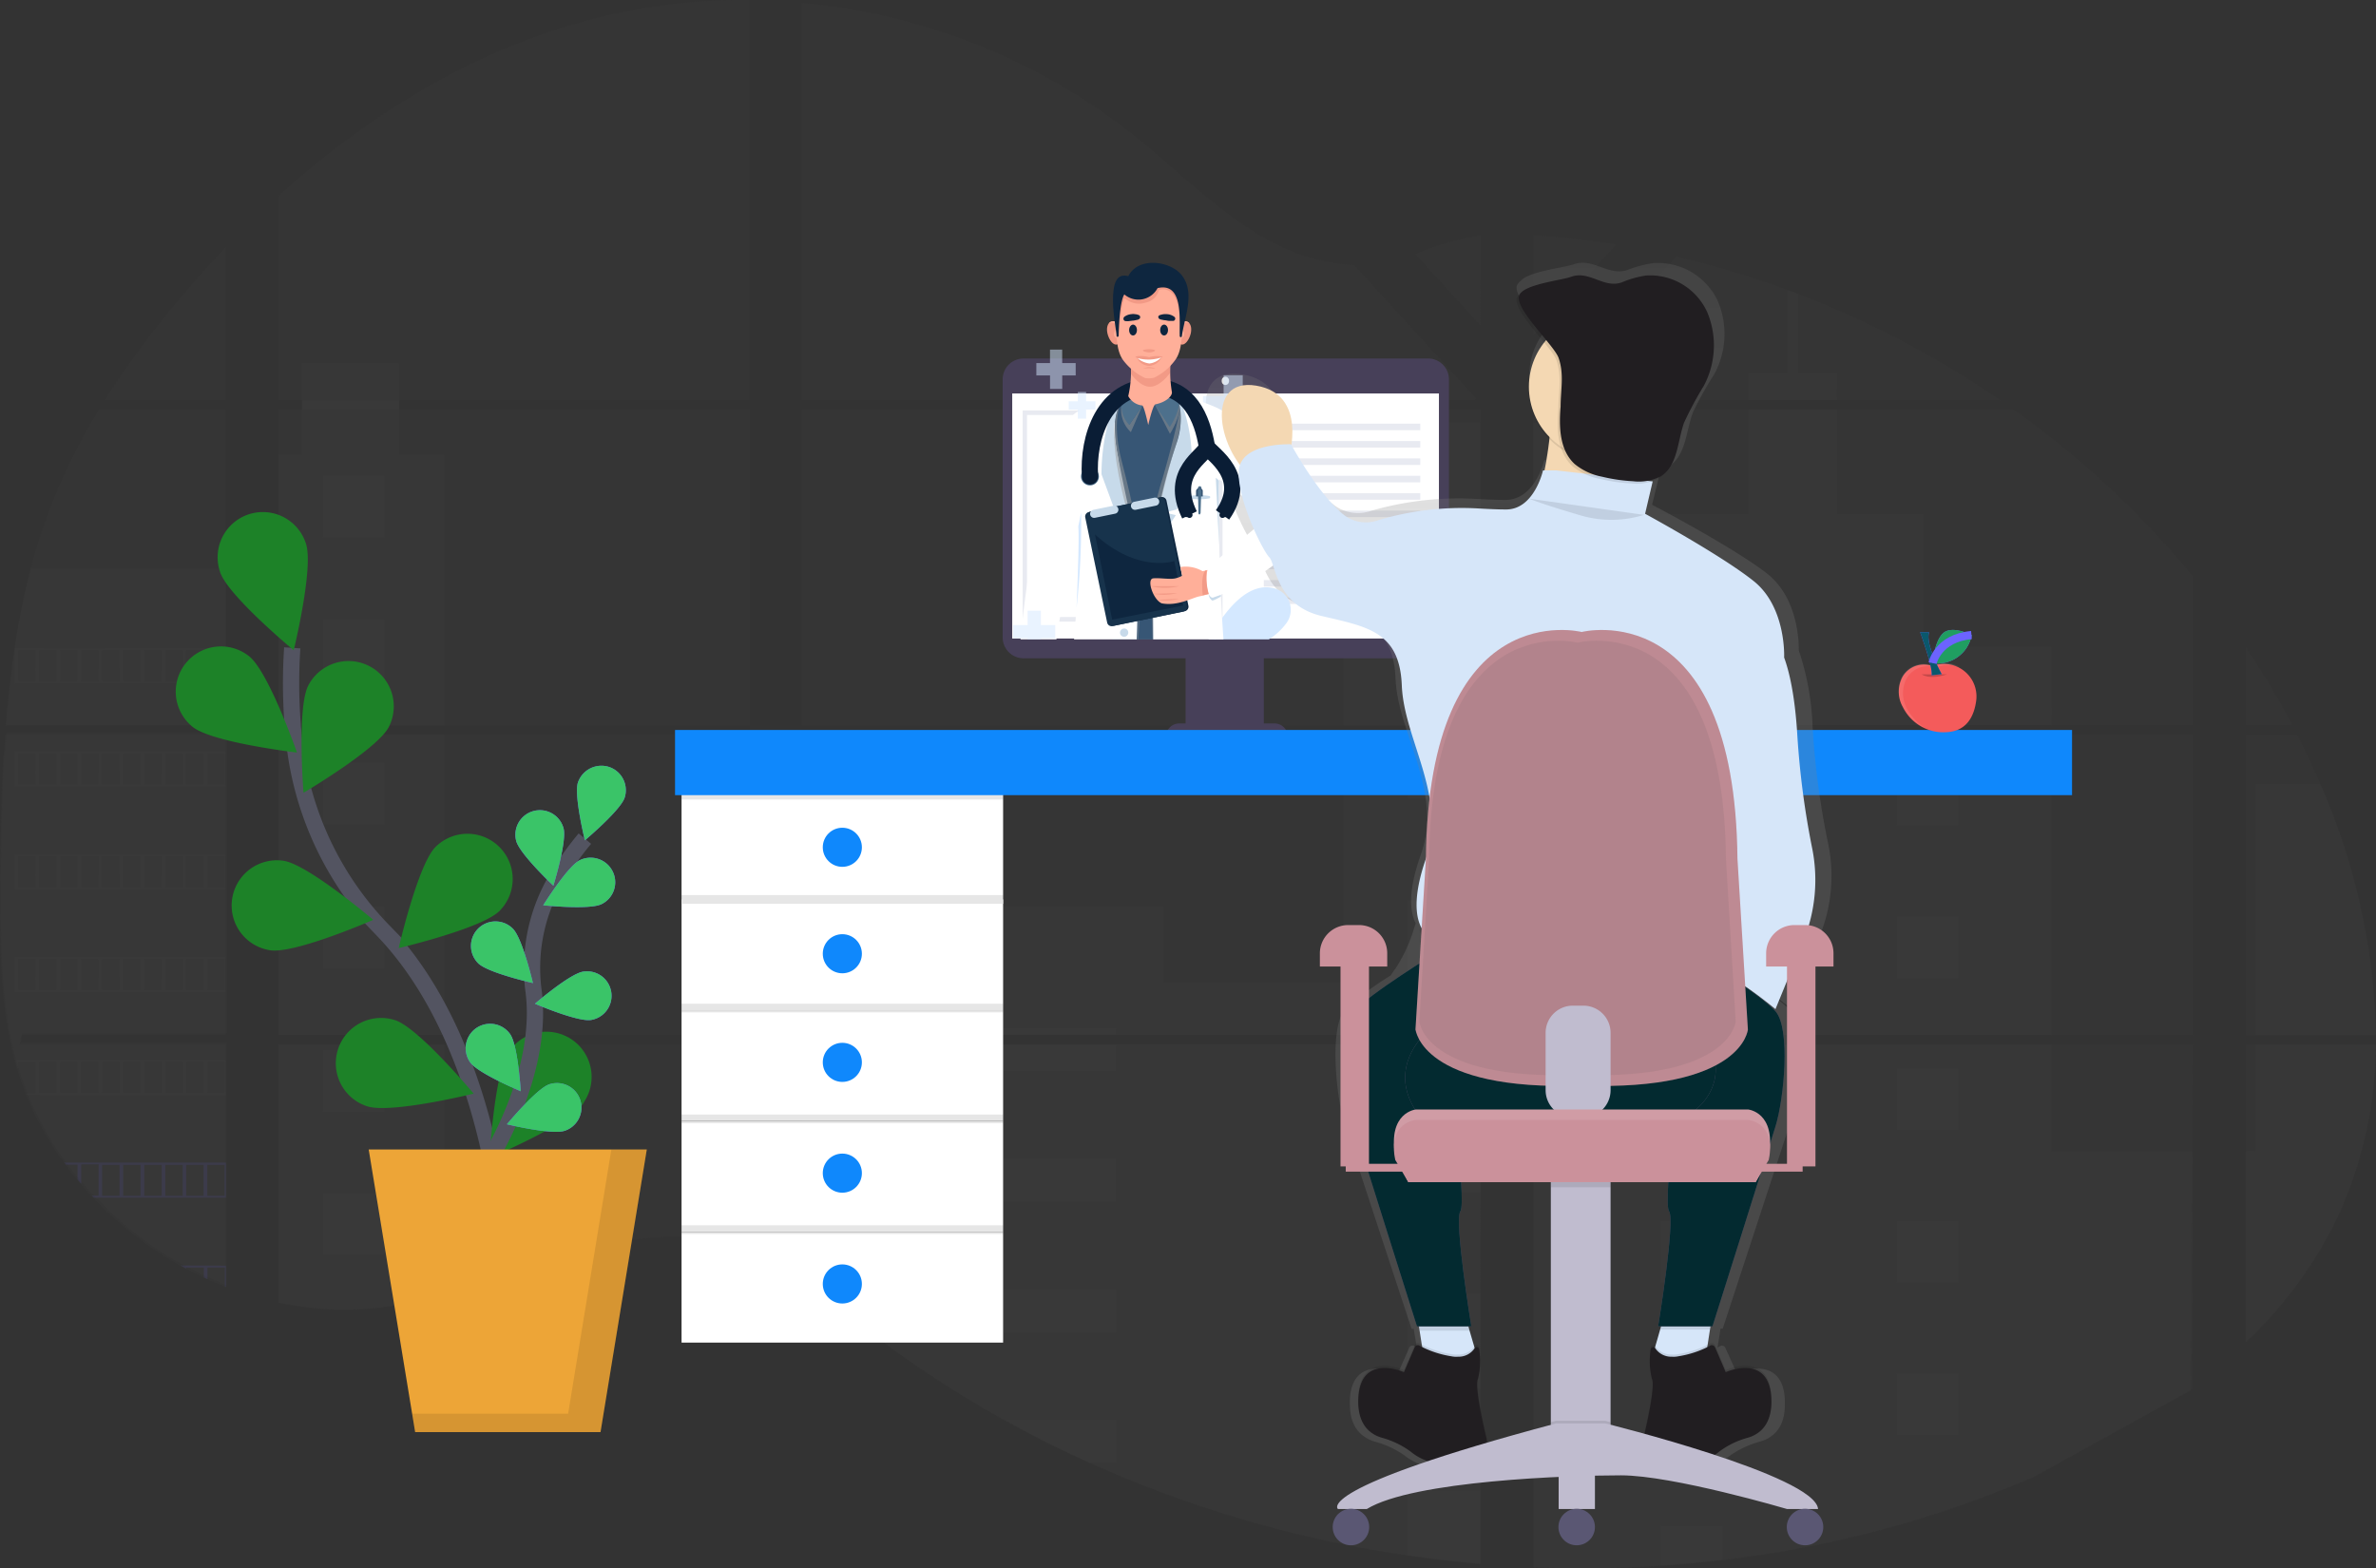 <svg id="Group_1133" data-name="Group 1133" xmlns="http://www.w3.org/2000/svg" xmlns:xlink="http://www.w3.org/1999/xlink" width="292.256" height="192.921" viewBox="0 0 292.256 192.921">
  <rect x="0" y="0" width="292.256" height="192.921" fill="#333333" stroke="none"/>
  <defs>
    <linearGradient id="linear-gradient" x1="0.627" y1="0.23" x2="0.627" y2="-0.77" gradientUnits="objectBoundingBox">
      <stop offset="0" stop-color="gray" stop-opacity="0.251"/>
      <stop offset="0.54" stop-color="gray" stop-opacity="0.122"/>
      <stop offset="1" stop-color="gray" stop-opacity="0.102"/>
    </linearGradient>
    <clipPath id="clip-path">
      <rect id="Rectangle_1357" data-name="Rectangle 1357" width="56.816" height="47.462"/>
    </clipPath>
  </defs>
  <g id="Group_57" data-name="Group 57" transform="translate(0)">
    <path id="Path_180" data-name="Path 180" d="M10.841,343.6H37.966v36.96H12.819c-.08.374-.134.748-.214,1.149H37.94v29.824c-.053,0-.08-.027-.134-.053-.722-.294-1.416-.588-2.138-.909l-.454-.214c-.722-.347-1.416-.695-2.138-1.069-.241-.134-.508-.267-.748-.4a44.2,44.2,0,0,1-10.663-8.338l-.267-.267c-.428-.481-.855-.935-1.283-1.443l-.454-.534c-.481-.588-.962-1.2-1.416-1.817-.08-.08-.134-.187-.214-.267a39.412,39.412,0,0,1-4.6-8.311c-.027-.08-.08-.187-.107-.267-.374-.935-.695-1.9-.989-2.859-.134-.4-.241-.8-.347-1.229-.027-.134-.08-.241-.107-.374-1.523-5.933-1.684-12.079-1.684-18.2v-2.138q0-3.728.08-7.456c0-.641.027-1.283.053-1.924.027-1.63.08-3.287.16-4.917.027-.454.027-.909.053-1.363a7.059,7.059,0,0,1,.053-.775C10.734,345.5,10.788,344.535,10.841,343.6Z" transform="translate(-10.2 -253.213)" fill="#4f4f4f" opacity="0.1"/>
    <path id="Path_181" data-name="Path 181" d="M73.285,138.014H58.4a108.887,108.887,0,0,1,7.91-10.9c2.218-2.726,4.543-5.372,6.975-7.91Z" transform="translate(-45.519 -88.782)" fill="#4f4f4f" opacity="0.1"/>
    <path id="Path_182" data-name="Path 182" d="M39.945,193.9v38.884H12.9c0-.107.027-.241.027-.347.027-.294.053-.615.08-.909.027-.347.053-.722.107-1.069s.08-.775.107-1.176c.053-.374.08-.775.134-1.176.053-.374.08-.775.134-1.149s.08-.775.134-1.149c.027-.321.08-.641.134-.962.053-.454.134-.909.187-1.363,0-.08.027-.134.027-.214a92.709,92.709,0,0,1,1.978-9.754,71.824,71.824,0,0,1,3.367-9.888,74.568,74.568,0,0,1,5.051-9.728Z" transform="translate(-12.178 -143.519)" fill="#4f4f4f" opacity="0.1"/>
    <path id="Path_183" data-name="Path 183" d="M138.3,95.765v36.96h57.938V95.765Zm0,38.109v31.748c.321.08.668.134.989.187.454.08.882.16,1.336.241.08,0,.187.027.267.027.187.027.347.053.534.08.454.053.882.107,1.336.16a5.191,5.191,0,0,0,.641.053l.508.053h0c.294.027.561.027.828.053.16,0,.347.027.508.027h1.924a6.042,6.042,0,0,0,.695-.027h.027a2.905,2.905,0,0,0,.481-.027h.134a2.023,2.023,0,0,0,.4-.027h.107l.882-.08.882-.08.615-.08a56.589,56.589,0,0,0,7.322-1.55c5.4-1.5,10.69-3.608,16.088-5.158,6.975-2,14.7-2.966,21.46-.534V133.9H138.3ZM196.238,54.61V5.384A73.212,73.212,0,0,0,177.424,7.6c-14.672,3.688-27.82,11.678-39.1,21.887V54.61h2.913v1.149h-2.913V94.643h57.938V55.759H153.185V54.61Zm74.4-16.622a24.184,24.184,0,0,1-10.5-3.047c-6.227-3.394-11.224-8.632-16.783-13.068A76.9,76.9,0,0,0,202.705,5.731V54.61h82.711l.214-.214Zm7.536-1.336,7.991,8.766V34.353a31.186,31.186,0,0,0-7.991,2.3Zm7.991,136.855V133.874H269.142c-.053-.16-.08-.347-.134-.508.053.16.08.347.134.508H202.705v28.675c.641.481,1.256.962,1.871,1.47h0c.668.534,1.336,1.1,1.978,1.657l.668.561c.321.267.641.534.962.775.641.508,1.283,1.042,1.951,1.55.321.267.668.508.989.748a134.061,134.061,0,0,0,16.462,10.77c1.283.722,2.592,1.416,3.9,2.084.882.454,1.764.882,2.646,1.309,1.336.641,2.672,1.283,4.009,1.871h0A146.293,146.293,0,0,0,277.159,196.7c2.993.454,5.986.8,9.006,1.042V173.506h0ZM202.705,55.759V94.643h83.46V55.759Zm0,40.006v36.96h83.46V95.765ZM292.659,34.3V46.646l10.209-11.2c-3.394-.534-6.788-.935-10.209-1.149Zm0,61.466v36.96h81.188V95.765Zm80.867,80.68.294-42.572H292.659v64.3a146.223,146.223,0,0,0,15.687-.187h.08c2.485-.16,4.971-.374,7.456-.695h.053A136.753,136.753,0,0,0,354.2,187.082m35.276-85.223c-.294-.722-.615-1.443-.935-2.138-.615-1.336-1.256-2.646-1.9-3.928h-6.334v36.96h16.008a80.132,80.132,0,0,0-6.841-30.893ZM380.314,133.9v36.612A52.728,52.728,0,0,0,391.378,155.6a51.739,51.739,0,0,0,4.944-21.7Zm0-48.905v9.621h5.746A108.8,108.8,0,0,0,380.314,85ZM325.262,41.542l-1.283-.481a117.132,117.132,0,0,0-13.71-4.116l-15.607,17.13h0l-.294.321.214.214h55.533a119.915,119.915,0,0,0-24.853-13.068Zm26.457,14.217H293.781L292.632,56.8V94.616H373.82V76.31a113.6,113.6,0,0,0-22.1-20.551Z" transform="translate(-104.066 -5.378)" fill="#4f4f4f" opacity="0.1"/>
    <path id="Path_184" data-name="Path 184" d="M39.945,267.2v19.268H12.9c0-.107.027-.241.027-.347.027-.294.053-.615.08-.909.027-.347.053-.722.107-1.069s.08-.775.107-1.176c.053-.374.08-.775.134-1.176.053-.374.08-.775.134-1.149s.08-.775.134-1.149c.027-.321.08-.641.134-.962.053-.454.134-.909.187-1.363,0-.08.027-.134.027-.214a92.71,92.71,0,0,1,1.978-9.754Z" transform="translate(-12.178 -197.23)" fill="#4f4f4f" opacity="0.1"/>
    <path id="Path_185" data-name="Path 185" d="M11.268,342.8H38.393v36.96H13.246c-.08.374-.134.748-.214,1.149H38.366v29.824c-.053,0-.08-.027-.134-.053-.722-.294-1.416-.588-2.138-.909l-.454-.214c-.722-.347-1.416-.695-2.138-1.069-.241-.134-.508-.267-.748-.4a44.2,44.2,0,0,1-10.663-8.338l-.267-.267c-.428-.481-.855-.935-1.283-1.443l-.454-.534c-.481-.588-.962-1.2-1.416-1.817-.08-.08-.134-.187-.214-.267a39.41,39.41,0,0,1-4.6-8.311c-.027-.08-.08-.187-.107-.267-.374-.935-.695-1.9-.989-2.859-.134-.4-.241-.8-.347-1.229-.027-.134-.08-.241-.107-.374-1.523-5.933-1.71-12.079-1.71-18.2v-2.138q0-3.728.08-7.456c0-.641.027-1.283.053-1.924.027-1.63.08-3.287.16-4.917.027-.454.027-.909.053-1.363a7.059,7.059,0,0,1,.053-.775A23.775,23.775,0,0,0,11.268,342.8Z" transform="translate(-10.493 -252.627)" fill="#4f4f4f" opacity="0.1"/>
    <path id="Path_186" data-name="Path 186" d="M158.691,183.778v33.3H138.3v-33.3h2.913V172.5h11.946v11.278Z" transform="translate(-104.066 -127.838)" fill="#4f4f4f" opacity="0.1"/>
    <rect id="Rectangle_1305" data-name="Rectangle 1305" width="20.391" height="36.96" transform="translate(34.234 90.387)" fill="#4f4f4f" opacity="0.1"/>
    <path id="Path_187" data-name="Path 187" d="M138.3,486.2h20.391v30.733a52.826,52.826,0,0,1-7.349,1.55l-.615.08-.882.08c-.294.027-.588.054-.909.08h-.08c-.134,0-.267.027-.4.027h-.134c-.16,0-.321.027-.481.027h0c-.214,0-.454.027-.695.027h-1.9l-.508-.027c-.267,0-.561-.027-.828-.053h0l-.508-.027-.641-.053c-.454-.053-.882-.08-1.336-.16l-.534-.08-.267-.027c-.454-.08-.882-.134-1.336-.241-.321-.053-.641-.134-.989-.187Z" transform="translate(-104.066 -357.704)" fill="#4f4f4f" opacity="0.1"/>
    <rect id="Rectangle_1306" data-name="Rectangle 1306" width="16.81" height="37.253" transform="translate(165.289 52.011)" fill="#4f4f4f" opacity="0.1"/>
    <path id="Path_188" data-name="Path 188" d="M462.786,343.6v36.96H379.3V364.632h44.469v9.407H445.95V343.6Z" transform="translate(-280.661 -253.213)" fill="#4f4f4f" opacity="0.1"/>
    <path id="Path_189" data-name="Path 189" d="M463.1,524.44h-.267v24.266c-3.02-.267-6.013-.615-9.006-1.042a147.525,147.525,0,0,1-39.044-11.384c-3.581-1.6-7.109-3.367-10.529-5.291a134.063,134.063,0,0,1-16.462-10.77c-1.31-1.016-2.619-2.031-3.875-3.073-.882-.722-1.764-1.47-2.646-2.218-.615-.508-1.229-.989-1.871-1.47V484.808h66.436c-.053-.16-.08-.347-.134-.508a3.558,3.558,0,0,1,.134.508H462.86V524.44Z" transform="translate(-280.734 -356.312)" fill="#4f4f4f" opacity="0.1"/>
    <path id="Path_190" data-name="Path 190" d="M825.657,152.449H814.7v-3.394h4.917V138.9l1.283.481v9.674h4.784l-.027,3.394Z" transform="translate(-599.704 -103.217)" fill="#4f4f4f" opacity="0.1"/>
    <path id="Path_191" data-name="Path 191" d="M779.664,232.757H715.9V195.53h2.833v27.526h12.908v-16.3H742.3V193.9H753.26v12.854h10.663v16.3h15.714l.027,9.7Z" transform="translate(-527.307 -143.519)" fill="#4f4f4f" opacity="0.1"/>
    <path id="Path_192" data-name="Path 192" d="M715.9,343.6v36.96h63.764V343.6Zm81.081,80.493.08-29.263h-17.4V381.735H715.9v64.272a146.222,146.222,0,0,0,15.687-.187h.08c2.485-.16,4.971-.374,7.456-.695h.053a136.756,136.756,0,0,0,38.269-10.209" transform="translate(-527.307 -253.213)" fill="#4f4f4f" opacity="0.1"/>
    <path id="Path_193" data-name="Path 193" d="M1045.022,486.2h14.885a51.335,51.335,0,0,1-4.944,21.7,51.989,51.989,0,0,1-11.064,14.912V499.295h1.122V486.2Z" transform="translate(-767.652 -357.704)" fill="#4f4f4f" opacity="0.1"/>
    <path id="Path_194" data-name="Path 194" d="M1062.985,397.193H1048.1V366.3h8.044A80.349,80.349,0,0,1,1062.985,397.193Z" transform="translate(-770.73 -269.847)" fill="#4f4f4f" opacity="0.1"/>
    <rect id="Rectangle_1307" data-name="Rectangle 1307" width="9.006" height="11.678" transform="translate(173.092 62.353)" fill="#4f4f4f" opacity="0.1"/>
    <rect id="Rectangle_1308" data-name="Rectangle 1308" width="9.006" height="2.699" transform="translate(173.092 86.565)" fill="#4f4f4f" opacity="0.1"/>
    <rect id="Rectangle_1309" data-name="Rectangle 1309" width="9.006" height="7.857" transform="translate(173.092 90.387)" fill="#4f4f4f" opacity="0.1"/>
    <rect id="Rectangle_1310" data-name="Rectangle 1310" width="9.006" height="11.678" transform="translate(173.092 110.751)" fill="#4f4f4f" opacity="0.1"/>
    <rect id="Rectangle_1311" data-name="Rectangle 1311" width="9.006" height="11.678" transform="translate(173.092 134.963)" fill="#4f4f4f" opacity="0.1"/>
    <path id="Path_195" data-name="Path 195" d="M666.906,609.953a.909.909,0,0,1,.267.027l-.267-.027v2.726H657.9V601h9.006v8.953Z" transform="translate(-484.807 -441.825)" fill="#4f4f4f" opacity="0.1"/>
    <path id="Path_196" data-name="Path 196" d="M666.906,691.5v9.033c-3.02-.267-6.013-.615-9.006-1.042V691.5Z" transform="translate(-484.807 -508.139)" fill="#4f4f4f" opacity="0.1"/>
    <rect id="Rectangle_1312" data-name="Rectangle 1312" width="38.616" height="0.855" transform="translate(98.639 126.491)" fill="#4f4f4f" opacity="0.1"/>
    <rect id="Rectangle_1313" data-name="Rectangle 1313" width="38.616" height="3.287" transform="translate(98.639 128.496)" fill="#4f4f4f" opacity="0.1"/>
    <rect id="Rectangle_1314" data-name="Rectangle 1314" width="38.616" height="5.291" transform="translate(98.639 142.553)" fill="#4f4f4f" opacity="0.1"/>
    <path id="Path_197" data-name="Path 197" d="M423.119,598.9v5.291h-30.2c-1.31-.989-2.619-2.031-3.875-3.073-.882-.721-1.764-1.47-2.646-2.191Z" transform="translate(-285.864 -440.286)" fill="#4f4f4f" opacity="0.1"/>
    <path id="Path_198" data-name="Path 198" d="M486.209,659v5.291h-3.18c-3.581-1.6-7.082-3.367-10.529-5.291Z" transform="translate(-348.954 -484.325)" fill="#4f4f4f" opacity="0.1"/>
    <rect id="Rectangle_1315" data-name="Rectangle 1315" width="7.59" height="7.59" transform="translate(204.28 93.968)" fill="#4f4f4f" opacity="0.1"/>
    <rect id="Rectangle_1316" data-name="Rectangle 1316" width="7.59" height="7.59" transform="translate(39.712 58.558)" fill="#4f4f4f" opacity="0.1"/>
    <rect id="Rectangle_1317" data-name="Rectangle 1317" width="7.59" height="7.59" transform="translate(39.712 76.223)" fill="#4f4f4f" opacity="0.1"/>
    <rect id="Rectangle_1318" data-name="Rectangle 1318" width="7.59" height="7.59" transform="translate(39.712 93.861)" fill="#4f4f4f" opacity="0.1"/>
    <rect id="Rectangle_1319" data-name="Rectangle 1319" width="7.59" height="7.59" transform="translate(39.712 111.526)" fill="#4f4f4f" opacity="0.1"/>
    <rect id="Rectangle_1320" data-name="Rectangle 1320" width="7.59" height="7.59" transform="translate(39.712 129.164)" fill="#4f4f4f" opacity="0.1"/>
    <rect id="Rectangle_1321" data-name="Rectangle 1321" width="7.59" height="7.59" transform="translate(39.712 146.828)" fill="#4f4f4f" opacity="0.1"/>
    <rect id="Rectangle_1322" data-name="Rectangle 1322" width="7.59" height="7.59" transform="translate(233.302 93.968)" fill="#4f4f4f" opacity="0.1"/>
    <rect id="Rectangle_1323" data-name="Rectangle 1323" width="7.59" height="7.59" transform="translate(204.28 112.728)" fill="#4f4f4f" opacity="0.1"/>
    <rect id="Rectangle_1324" data-name="Rectangle 1324" width="7.59" height="7.59" transform="translate(233.302 112.728)" fill="#4f4f4f" opacity="0.1"/>
    <rect id="Rectangle_1325" data-name="Rectangle 1325" width="7.59" height="7.59" transform="translate(204.28 131.462)" fill="#4f4f4f" opacity="0.1"/>
    <rect id="Rectangle_1326" data-name="Rectangle 1326" width="7.59" height="7.59" transform="translate(233.302 131.462)" fill="#4f4f4f" opacity="0.1"/>
    <rect id="Rectangle_1327" data-name="Rectangle 1327" width="7.59" height="7.59" transform="translate(204.28 150.196)" fill="#4f4f4f" opacity="0.1"/>
    <rect id="Rectangle_1328" data-name="Rectangle 1328" width="7.59" height="7.59" transform="translate(233.302 150.196)" fill="#4f4f4f" opacity="0.1"/>
    <rect id="Rectangle_1329" data-name="Rectangle 1329" width="7.59" height="7.59" transform="translate(204.28 168.956)" fill="#4f4f4f" opacity="0.1"/>
    <rect id="Rectangle_1330" data-name="Rectangle 1330" width="7.59" height="7.59" transform="translate(233.302 168.956)" fill="#4f4f4f" opacity="0.1"/>
    <path id="Path_199" data-name="Path 199" d="M774.6,712.617V707.7h7.59v4.222Z" transform="translate(-570.32 -520.01)" fill="#4f4f4f" opacity="0.1"/>
    <path id="Path_200" data-name="Path 200" d="M16.8,303.727v4.329h26V303.7l-26,.027Zm2.592,4.062H17.281v-3.822h2.138Zm2.592,0H19.847v-3.822h2.138Zm2.566,0H22.412v-3.822H24.55Zm2.592,0H25v-3.822h2.138Zm2.592,0H27.6v-3.822h2.138Zm2.592,0H30.189v-3.822h2.138Zm2.592,0H32.781v-3.822h2.138Zm2.592,0H35.373v-3.822h2.138Zm2.566,0H37.939v-3.822h2.138Zm2.592,0H40.531v-3.822h2.138Z" transform="translate(-15.036 -223.976)" fill="#4f4f4f" opacity="0.1"/>
    <path id="Path_201" data-name="Path 201" d="M16.8,351.1v4.356h26V351.1Zm2.592,4.089H17.281v-3.795h2.138Zm2.592,0H19.847v-3.795h2.138Zm2.566,0H22.412v-3.795H24.55Zm2.592,0H25v-3.795h2.138Zm2.592,0H27.6v-3.795h2.138Zm2.592,0H30.189v-3.795h2.138Zm2.592,0H32.781v-3.795h2.138Zm2.592,0H35.373v-3.795h2.138Zm2.566,0H37.939v-3.795h2.138Zm2.592,0H40.531v-3.795h2.138Z" transform="translate(-15.036 -258.709)" fill="#4f4f4f" opacity="0.1"/>
    <path id="Path_202" data-name="Path 202" d="M16.8,398.5v4.356h26V398.5Zm2.592,4.062H17.281v-3.795h2.138Zm2.592,0H19.847v-3.795h2.138Zm2.566,0H22.412v-3.795H24.55Zm2.592,0H25v-3.795h2.138Zm2.592,0H27.6v-3.795h2.138Zm2.592,0H30.189v-3.795h2.138Zm2.592,0H32.781v-3.795h2.138Zm2.592,0H35.373v-3.795h2.138Zm2.566,0H37.939v-3.795h2.138Zm2.592,0H40.531v-3.795h2.138Z" transform="translate(-15.036 -293.441)" fill="#4f4f4f" opacity="0.1"/>
    <path id="Path_203" data-name="Path 203" d="M16.8,445.8v4.356h26V445.8Zm2.592,4.089H17.281v-3.795h2.138Zm2.592,0H19.847v-3.795h2.138Zm2.566,0H22.412v-3.795H24.55Zm2.592,0H25v-3.795h2.138Zm2.592,0H27.6v-3.795h2.138Zm2.592,0H30.189v-3.795h2.138Zm2.592,0H32.781v-3.795h2.138Zm2.592,0H35.373v-3.795h2.138Zm2.566,0H37.939v-3.795h2.138Zm2.592,0H40.531v-3.795h2.138Z" transform="translate(-15.036 -328.101)" fill="#4f4f4f" opacity="0.1"/>
    <path id="Path_204" data-name="Path 204" d="M17.2,493.2c.107.4.214.828.347,1.229v-.935h2.138v3.795H18.536c.027.08.08.187.107.267H43.1v-4.329H17.2Zm5.078,4.062H20.14v-3.795h2.138Zm2.592,0H22.732v-3.795H24.87Zm2.566,0H25.3v-3.795h2.138Zm2.592,0H27.89v-3.795h2.138Zm2.592,0H30.482v-3.795H32.62Zm2.592,0H33.074v-3.795h2.138Zm2.592,0H35.666v-3.795H37.8Zm2.592,0H38.259v-3.795H40.4Zm2.566,0H40.824v-3.795h2.138Z" transform="translate(-15.329 -362.834)" fill="#4f4f4f" opacity="0.1"/>
    <path id="Path_205" data-name="Path 205" d="M39.8,540.5c.08.08.134.187.214.267H41.43v1.817c.16.187.294.374.454.534V540.74h2.138v3.822h-.855a2.52,2.52,0,0,0,.267.267H59.683V540.5Zm6.788,4.089H44.45v-3.795h2.138Zm2.592,0H47.042v-3.795H49.18Zm2.592,0H49.634v-3.795h2.138Zm2.592,0H52.227v-3.795h2.138Zm2.566,0H54.792v-3.795H56.93Zm2.592,0H57.385v-3.795h2.138Z" transform="translate(-31.89 -397.493)" fill="#6c63ff" opacity="0.1"/>
    <path id="Path_206" data-name="Path 206" d="M93.2,587.9c.241.134.481.267.748.4v-.134h2.138v1.2l.454.214v-1.416h2.138v2.325c.053.027.08.027.134.053v-2.619Z" transform="translate(-71.019 -432.226)" fill="#6c63ff" opacity="0.1"/>
    <path id="Path_207" data-name="Path 207" d="M310.614,229.606ZM294.152,308.5ZM277,268.356c.053.16.08.347.134.508h0C277.075,268.7,277.048,268.517,277,268.356Zm33.619-38.75ZM149.2,189.6v1.149h11.946V189.6ZM294.152,308.5ZM277,268.356c.053.16.08.347.134.508h0C277.075,268.7,277.048,268.517,277,268.356Zm33.619-38.75Zm-16.462,78.863ZM277,268.356c.053.16.08.347.134.508h0C277.075,268.7,277.048,268.517,277,268.356Z" transform="translate(-112.053 -140.368)" fill="#4f4f4f" opacity="0.1"/>
    <path id="Path_208" data-name="Path 208" d="M832.9,397.8Z" transform="translate(-613.04 -292.929)" fill="#ffb0b1"/>
    <path id="Path_209" data-name="Path 209" d="M832.3,398.28l.08-.08Z" transform="translate(-612.601 -293.222)" fill="#ffb0b1"/>
  </g>
  <path id="Path_210" data-name="Path 210" d="M474.266,170.4h49.76a2.566,2.566,0,0,1,2.565,2.566v31.748a2.566,2.566,0,0,1-2.565,2.566h-49.76a2.566,2.566,0,0,1-2.566-2.566V172.966A2.566,2.566,0,0,1,474.266,170.4Z" transform="translate(-348.368 -126.299)" fill="#474059"/>
  <rect id="Rectangle_1331" data-name="Rectangle 1331" width="52.486" height="30.145" transform="translate(124.508 48.403)" fill="#fff"/>
  <ellipse id="Ellipse_15" data-name="Ellipse 15" cx="0.454" cy="0.508" rx="0.454" ry="0.508" transform="translate(150.27 46.346)" fill="#fff"/>
  <rect id="Rectangle_1332" data-name="Rectangle 1332" width="9.621" height="10.155" transform="translate(145.834 79.644)" fill="#474059"/>
  <path id="Path_211" data-name="Path 211" d="M548.5,338.4h11.759a1.608,1.608,0,0,1,1.6,1.6H546.9A1.608,1.608,0,0,1,548.5,338.4Z" transform="translate(-403.471 -249.403)" fill="#474059"/>
  <rect id="Rectangle_1333" data-name="Rectangle 1333" width="39.552" height="13.629" transform="translate(83.834 97.549)" fill="#fff"/>
  <rect id="Rectangle_1334" data-name="Rectangle 1334" width="39.552" height="0.802" transform="translate(83.834 97.549)" opacity="0.1"/>
  <rect id="Rectangle_1335" data-name="Rectangle 1335" width="39.552" height="13.629" transform="translate(83.834 110.644)" fill="#fff"/>
  <circle id="Ellipse_16" data-name="Ellipse 16" cx="2.405" cy="2.405" r="2.405" transform="translate(101.205 114.92)" fill="#0f88fc"/>
  <circle id="Ellipse_17" data-name="Ellipse 17" cx="2.405" cy="2.405" r="2.405" transform="translate(101.205 101.825)" fill="#0f88fc"/>
  <rect id="Rectangle_1336" data-name="Rectangle 1336" width="39.552" height="13.629" transform="translate(83.834 124.273)" fill="#fff"/>
  <circle id="Ellipse_18" data-name="Ellipse 18" cx="2.405" cy="2.405" r="2.405" transform="translate(101.205 128.282)" fill="#0f88fc"/>
  <rect id="Rectangle_1337" data-name="Rectangle 1337" width="39.552" height="13.629" transform="translate(83.834 137.903)" fill="#fff"/>
  <circle id="Ellipse_19" data-name="Ellipse 19" cx="2.405" cy="2.405" r="2.405" transform="translate(101.205 141.911)" fill="#0f88fc"/>
  <rect id="Rectangle_1338" data-name="Rectangle 1338" width="39.552" height="13.629" transform="translate(83.834 151.532)" fill="#fff"/>
  <circle id="Ellipse_20" data-name="Ellipse 20" cx="2.405" cy="2.405" r="2.405" transform="translate(101.205 155.541)" fill="#0f88fc"/>
  <rect id="Rectangle_1339" data-name="Rectangle 1339" width="39.552" height="1.069" transform="translate(83.834 123.471)" opacity="0.1"/>
  <rect id="Rectangle_1340" data-name="Rectangle 1340" width="39.552" height="1.069" transform="translate(83.834 110.109)" opacity="0.1"/>
  <rect id="Rectangle_1341" data-name="Rectangle 1341" width="39.552" height="1.069" transform="translate(83.834 137.101)" opacity="0.1"/>
  <rect id="Rectangle_1342" data-name="Rectangle 1342" width="39.552" height="1.069" transform="translate(83.834 150.73)" opacity="0.1"/>
  <path id="Path_212" data-name="Path 212" d="M170.5,379.256s-.882-26.136-15.019-40.888a39.486,39.486,0,0,1-10.85-22.582,66.3,66.3,0,0,1-.321-12.186" transform="translate(-108.363 -223.903)" fill="none" stroke="#535461" stroke-width="2"/>
  <path id="Path_213" data-name="Path 213" d="M110.726,248.655c.962,2.913,9.059,9.621,9.059,9.621s2.485-10.209,1.5-13.122a5.561,5.561,0,1,0-10.556,3.5Z" transform="translate(-83.655 -178.284)" fill="#1d8228"/>
  <path id="Path_214" data-name="Path 214" d="M93.119,312.817c2.405,1.924,12.828,3.153,12.828,3.153s-3.474-9.915-5.879-11.839a5.561,5.561,0,1,0-6.948,8.685Z" transform="translate(-69.415 -223.392)" fill="#1d8228"/>
  <path id="Path_215" data-name="Path 215" d="M121.589,412.442c3.047.454,12.667-3.741,12.667-3.741s-8.017-6.815-11.037-7.269a5.565,5.565,0,0,0-1.63,11.01Z" transform="translate(-88.344 -295.544)" fill="#1d8228"/>
  <path id="Path_216" data-name="Path 216" d="M168.581,484.816c2.913.962,13.122-1.55,13.122-1.55s-6.734-8.071-9.647-9.033a5.569,5.569,0,1,0-3.474,10.583Z" transform="translate(-123.444 -348.731)" fill="#1d8228"/>
  <path id="Path_217" data-name="Path 217" d="M159.716,317.793c-1.416,2.726-10.476,8.071-10.476,8.071s-.828-10.476.588-13.2a5.57,5.57,0,0,1,9.888,5.131Z" transform="translate(-111.906 -228.341)" fill="#1d8228"/>
  <path id="Path_218" data-name="Path 218" d="M206.1,398.669c-2.165,2.165-12.4,4.57-12.4,4.57s2.352-10.235,4.516-12.427a5.565,5.565,0,1,1,7.884,7.857Z" transform="translate(-144.661 -286.608)" fill="#1d8228"/>
  <path id="Path_219" data-name="Path 219" d="M246.965,489.223c-1.764,2.512-11.465,6.6-11.465,6.6s.588-10.476,2.352-13.015a5.559,5.559,0,1,1,9.3,6.093,3.413,3.413,0,0,1-.187.321Z" transform="translate(-175.29 -353.378)" fill="#1d8228"/>
  <path id="Path_220" data-name="Path 220" d="M231.1,432.8s8.017-11.652,6.6-22.635a21.477,21.477,0,0,1,2.539-13.335,36.378,36.378,0,0,1,3.768-5.425" transform="translate(-172.066 -288.239)" fill="none" stroke="#535461" stroke-width="2"/>
  <path id="Path_221" data-name="Path 221" d="M275.889,359.923c-.508,1.577.855,7.109.855,7.109s4.356-3.661,4.891-5.238A3.015,3.015,0,0,0,279.711,358a3.055,3.055,0,0,0-3.822,1.924Z" transform="translate(-204.803 -263.657)" fill="#6c63ff"/>
  <path id="Path_222" data-name="Path 222" d="M247.521,382.109c.428,1.6,4.57,5.505,4.57,5.505s1.684-5.425,1.256-7.055a3.014,3.014,0,0,0-5.826,1.55Z" transform="translate(-184.025 -278.654)" fill="#6c63ff"/>
  <path id="Path_223" data-name="Path 223" d="M227.845,434.667c1.176,1.176,6.734,2.432,6.734,2.432s-1.283-5.532-2.485-6.708a3.014,3.014,0,1,0-4.249,4.276Z" transform="translate(-169.025 -316.166)" fill="#6c63ff"/>
  <path id="Path_224" data-name="Path 224" d="M225.079,481.375c.962,1.363,6.227,3.554,6.227,3.554s-.347-5.692-1.309-7.028a3.01,3.01,0,1,0-4.917,3.474Z" transform="translate(-167.248 -350.688)" fill="#6c63ff"/>
  <path id="Path_225" data-name="Path 225" d="M267.362,405.9c-1.5.722-7.162.134-7.162.134s3.02-4.837,4.516-5.559a3.033,3.033,0,0,1,4.035,1.39,2.994,2.994,0,0,1-1.39,4.035Z" transform="translate(-193.389 -294.666)" fill="#6c63ff"/>
  <path id="Path_226" data-name="Path 226" d="M263.268,458.471c-1.657.241-6.868-2-6.868-2s4.3-3.715,5.959-3.955a3.014,3.014,0,0,1,.909,5.96Z" transform="translate(-190.605 -332.995)" fill="#6c63ff"/>
  <path id="Path_227" data-name="Path 227" d="M250.609,509.782c-1.577.534-7.109-.8-7.109-.8s3.634-4.383,5.211-4.917a3.013,3.013,0,1,1,1.9,5.719Z" transform="translate(-181.152 -370.677)" fill="#6c63ff"/>
  <path id="Path_228" data-name="Path 228" d="M275.889,359.923c-.508,1.577.855,7.109.855,7.109s4.356-3.661,4.891-5.238A3.015,3.015,0,0,0,279.711,358a3.055,3.055,0,0,0-3.822,1.924Z" transform="translate(-204.803 -263.657)" fill="#3ac468"/>
  <path id="Path_229" data-name="Path 229" d="M247.521,382.109c.428,1.6,4.57,5.505,4.57,5.505s1.684-5.425,1.256-7.055a3.014,3.014,0,0,0-5.826,1.55Z" transform="translate(-184.025 -278.654)" fill="#3ac468"/>
  <path id="Path_230" data-name="Path 230" d="M227.845,434.667c1.176,1.176,6.734,2.432,6.734,2.432s-1.283-5.532-2.485-6.708a3.014,3.014,0,1,0-4.249,4.276Z" transform="translate(-169.025 -316.166)" fill="#3ac468"/>
  <path id="Path_231" data-name="Path 231" d="M225.079,481.375c.962,1.363,6.227,3.554,6.227,3.554s-.347-5.692-1.309-7.028a3.01,3.01,0,1,0-4.917,3.474Z" transform="translate(-167.248 -350.688)" fill="#3ac468"/>
  <path id="Path_232" data-name="Path 232" d="M267.362,405.9c-1.5.722-7.162.134-7.162.134s3.02-4.837,4.516-5.559a3.033,3.033,0,0,1,4.035,1.39,2.994,2.994,0,0,1-1.39,4.035Z" transform="translate(-193.389 -294.666)" fill="#3ac468"/>
  <path id="Path_233" data-name="Path 233" d="M263.268,458.471c-1.657.241-6.868-2-6.868-2s4.3-3.715,5.959-3.955a3.014,3.014,0,0,1,.909,5.96Z" transform="translate(-190.605 -332.995)" fill="#3ac468"/>
  <path id="Path_234" data-name="Path 234" d="M250.609,509.782c-1.577.534-7.109-.8-7.109-.8s3.634-4.383,5.211-4.917a3.013,3.013,0,1,1,1.9,5.719Z" transform="translate(-181.152 -370.677)" fill="#3ac468"/>
  <path id="Path_235" data-name="Path 235" d="M208.415,569.268h-22.8L179.9,534.5h34.207Z" transform="translate(-134.549 -393.097)" fill="#eda537"/>
  <path id="Path_236" data-name="Path 236" d="M224.406,534.5,219.088,567H199.9l.374,2.272h22.8l5.692-34.768Z" transform="translate(-149.204 -393.097)" opacity="0.1"/>
  <rect id="Rectangle_1343" data-name="Rectangle 1343" width="171.836" height="8.017" transform="translate(83.032 89.799)" fill="#0f88fc"/>
  <rect id="Rectangle_1344" data-name="Rectangle 1344" width="24.586" height="25.976" transform="translate(125.791 50.488)" fill="#e8eaf1"/>
  <rect id="Rectangle_1345" data-name="Rectangle 1345" width="23.517" height="24.853" transform="translate(126.325 51.049)" fill="#fff"/>
  <rect id="Rectangle_1346" data-name="Rectangle 1346" width="19.241" height="0.802" transform="translate(155.455 52.118)" fill="#e8eaf1"/>
  <rect id="Rectangle_1347" data-name="Rectangle 1347" width="19.241" height="0.802" transform="translate(155.455 54.256)" fill="#e8eaf1"/>
  <rect id="Rectangle_1348" data-name="Rectangle 1348" width="19.241" height="0.802" transform="translate(155.455 56.394)" fill="#e8eaf1"/>
  <rect id="Rectangle_1349" data-name="Rectangle 1349" width="19.241" height="0.802" transform="translate(155.455 58.532)" fill="#e8eaf1"/>
  <rect id="Rectangle_1350" data-name="Rectangle 1350" width="19.241" height="0.802" transform="translate(155.455 60.67)" fill="#e8eaf1"/>
  <rect id="Rectangle_1351" data-name="Rectangle 1351" width="19.241" height="0.802" transform="translate(155.455 62.808)" fill="#e8eaf1"/>
  <rect id="Rectangle_1352" data-name="Rectangle 1352" width="19.241" height="0.802" transform="translate(155.455 64.946)" fill="#e8eaf1"/>
  <rect id="Rectangle_1353" data-name="Rectangle 1353" width="19.241" height="0.802" transform="translate(155.455 67.084)" fill="#e8eaf1"/>
  <rect id="Rectangle_1354" data-name="Rectangle 1354" width="19.241" height="0.802" transform="translate(155.455 69.221)" fill="#e8eaf1"/>
  <rect id="Rectangle_1355" data-name="Rectangle 1355" width="19.241" height="0.802" transform="translate(155.455 71.359)" fill="#e8eaf1"/>
  <rect id="Rectangle_1356" data-name="Rectangle 1356" width="19.241" height="0.802" transform="translate(155.455 73.497)" fill="#e8eaf1"/>
  <path id="Path_237" data-name="Path 237" d="M640.579,209.432a19.529,19.529,0,0,0,1.149-11.705,98.555,98.555,0,0,1-1.9-14.244A32.683,32.683,0,0,0,638.12,174h0s.267-6.227-3.955-9.487-14.084-8.418-14.084-8.418l.989-4.035h-.053a3.56,3.56,0,0,0,.855-.4,3.508,3.508,0,0,0,.748-.641c1.657-1.47,1.684-4.142,2.485-6.28a40.963,40.963,0,0,1,2.566-4.6,10.328,10.328,0,0,0,.454-9.193,8.143,8.143,0,0,0-7.937-4.57,13.988,13.988,0,0,0-3.1.828c-2.379.828-4.249-1.523-6.6-.695-1.2.428-5.639.882-6.6,2.084a1.171,1.171,0,0,0-.454.615c-.241,1.176,1.924,3.554,3.528,5.452a8.655,8.655,0,0,0-1.978,5.532v.267a8.653,8.653,0,0,0,2.672,6.253,39.4,39.4,0,0,1-.641,3.9h-.187s-1.122,4.891-4.784,4.891c-.989,0-2.325-.053-3.741-.134a38.932,38.932,0,0,0-12.774,1.47,4.922,4.922,0,0,1-4.3-.508c-3.154-2.272-6.521-8.044-7-8.846.347-2.352.294-6.628-4.57-7.429-5.719-.909-5.4,5.692-2.111,9.915a2.821,2.821,0,0,0-.16.641c-.267,3.528,3.1,10.022,3.955,10.85s.855,5.959,6.761,7.322,10.155,1.9,10.422,8.685,5.906,13.816,3.1,21.7c-1.684,4.73-1.256,7.189-.615,8.418l-.16.481a19.18,19.18,0,0,1-2.325,5.078,9.661,9.661,0,0,0-.588.855,37.436,37.436,0,0,0-5.612,4.169c-1.978,2.165-1.122,10.85,0,14.378s8.178,24.934,8.178,24.934h.267l.08.534.294,1.764c-.08-.053-.187-.107-.267-.16a.467.467,0,0,0-.641.107.1.1,0,0,0-.027.08l-1.363,3.073s-5.639-2.432-5.933,3.26v.641c0,3.02,1.657,4.142,3.073,4.57a11.479,11.479,0,0,1,3.661,1.71,7.152,7.152,0,0,0,5.772,1.416,5.287,5.287,0,0,1,1.443-.134,2.3,2.3,0,0,0,2.672-2.539v-.534a41.03,41.03,0,0,1-1.229-6.681,1.569,1.569,0,0,1,.107-.615,4.187,4.187,0,0,0,.241-1.9,17.244,17.244,0,0,0-.107-2.031.322.322,0,0,0-.347-.267.272.272,0,0,0-.214.134l-.054.053c-.187-.615-.4-1.31-.588-1.978l-.16-.535h.374s-2.245-13.309-1.416-14.378c.561-.722-.347-9.193-1.016-14.966,6.868.428,17.8-.775,25.281-1.149a9.481,9.481,0,0,0,4.089-1.149c-.668,5.478-1.924,16.435-1.31,17.264.855,1.1-1.416,14.378-1.416,14.378h.347l-.134.4h.053c-.214.695-.428,1.47-.641,2.111l-.053-.053a.307.307,0,0,0-.428-.08.272.272,0,0,0-.134.214,17.244,17.244,0,0,0-.107,2.031,5.189,5.189,0,0,0,.241,1.9,1.569,1.569,0,0,1,.107.615,44.287,44.287,0,0,1-1.229,6.681v.534a2.3,2.3,0,0,0,2.672,2.539,5.287,5.287,0,0,1,1.443.134,7.252,7.252,0,0,0,5.772-1.416,11.753,11.753,0,0,1,3.661-1.71c1.416-.4,3.1-1.523,3.073-4.57v-.641c-.294-5.692-5.933-3.26-5.933-3.26l-1.39-3.073a.449.449,0,0,0-.615-.214c-.027,0-.054.027-.08.027-.08.053-.187.107-.267.16l.374-2.325h.267s7.028-21.433,8.178-24.934c1.122-3.528,1.978-12.213,0-14.378a37.167,37.167,0,0,0-5.692-4.222,51.555,51.555,0,0,1,5.692,3.955Zm-12.159,2.7-.882-.535a4.26,4.26,0,0,0-.668-.882,9.585,9.585,0,0,1-.695-.775c-.561-1.657-2.592-8.552.134-12.106,1.978-2.592,2.111-7.59,1.951-10.877,1.336,6.547,3.207,15.767,3.394,17.665C631.84,206.974,629.435,210.715,628.419,212.132Z" transform="translate(-416.871 -94.005)" fill="url(#linear-gradient)"/>
  <path id="Path_238" data-name="Path 238" d="M777.883,608.6l-1.069,6.948-6.414-1.336s1.336-4.543,1.6-5.612.267,0,.267,0Z" transform="translate(-567.243 -447.044)" fill="#d6e6f9"/>
  <g id="Group_188" data-name="Group 188" transform="translate(107.591 31.193)">
    <g id="Group_59" data-name="Group 59">
      <g id="Group_58" data-name="Group 58" clip-path="url(#clip-path)">
        <path id="Path_239" data-name="Path 239" d="M571.329,180.666h-2.539V178.1h-2.352v2.566H563.9v2.325h2.539v2.566h2.352v-2.566h2.539Z" transform="translate(-523.52 -163.134)" fill="#d4e8ff" opacity="0.5"/>
      </g>
    </g>
    <g id="Group_61" data-name="Group 61">
      <g id="Group_60" data-name="Group 60" clip-path="url(#clip-path)">
        <path id="Path_240" data-name="Path 240" d="M567.256,282.937a3.74,3.74,0,0,0,1.069.294,5.55,5.55,0,0,0,2.3,0,7.863,7.863,0,0,0,5.078-3.1,2.746,2.746,0,0,0-1.256-4.2c-3.822-1.283-6.922,3.741-8.445,6.387" transform="translate(-525.059 -234.673)" fill="#d4e8ff"/>
        <path id="Path_241" data-name="Path 241" d="M577.16,281.3a46.773,46.773,0,0,1-9.46,5.078" transform="translate(-526.304 -238.755)" fill="#d4e8ff"/>
      </g>
    </g>
    <g id="Group_63" data-name="Group 63">
      <g id="Group_62" data-name="Group 62" clip-path="url(#clip-path)">
        <path id="Path_242" data-name="Path 242" d="M513.831,305.158l.748,5.265s2,3.875,8.578,4.249l.241-3.047L515.06,293.8H513.19l-7.59,17.558.107,2.779s7.189-.641,7.67-5.746" transform="translate(-480.8 -247.915)" fill="#9b9b9b" opacity="0.5"/>
      </g>
    </g>
    <g id="Group_65" data-name="Group 65">
      <g id="Group_64" data-name="Group 64" clip-path="url(#clip-path)">
        <path id="Path_243" data-name="Path 243" d="M526.859,181.31l-2.432-1.71-1.737.027-1.71,1.817-3.18,1.229,1.31,31.321,8.311-1.71,1.5-26.965Z" transform="translate(-489.74 -164.234)" fill="#375675"/>
      </g>
    </g>
    <g id="Group_67" data-name="Group 67">
      <g id="Group_66" data-name="Group 66" clip-path="url(#clip-path)">
        <path id="Path_244" data-name="Path 244" d="M508.021,205.837c.053-2.138-1.9-6.761-2.565-12.213a18.547,18.547,0,0,1-.374-4.7c.134-1.016.534-2.993,1.684-3.421a63.511,63.511,0,0,0-6.173,2.191l.053,7.91c-.187,1.443.107,7.83-.16,13.683-.4,9.22-1.871,19.936-2.085,22.1a9.5,9.5,0,0,0,5.452-.08c1.229-.4,3.394-2.432,3.635-8.338C507.86,215.191,508.021,205.837,508.021,205.837Z" transform="translate(-475.524 -168.557)" fill="#fff"/>
      </g>
    </g>
    <g id="Group_69" data-name="Group 69">
      <g id="Group_68" data-name="Group 68" clip-path="url(#clip-path)">
        <path id="Path_245" data-name="Path 245" d="M540.8,205.278c-.027-4.089,1.63-7.991,2.646-11.892.641-2.459,2.084-7-.347-9.086.909.775,4.864,1.844,6.147,2.646l-.267,8.846c-.134,2.031-.053,7.109.107,11.785.321,9.273,1.5,20.738,2.272,23.731a23.9,23.9,0,0,1-6.654-.321c-3.153-.641-3.822-4.917-3.795-9.434C540.853,221.553,540.8,205.278,540.8,205.278Z" transform="translate(-506.592 -167.678)" fill="#fff"/>
      </g>
    </g>
    <g id="Group_71" data-name="Group 71">
      <g id="Group_70" data-name="Group 70" clip-path="url(#clip-path)">
        <path id="Path_246" data-name="Path 246" d="M543.679,185.7s2.352,3.554,1.951,10.048l-1.817,4.436a12.583,12.583,0,0,0-1.39.4c.107.027,1.283.294,1.283.294l-2.806,4.329s.134-5,2.94-13.309A9.008,9.008,0,0,0,543.679,185.7Z" transform="translate(-506.666 -168.703)" fill="#c7daea"/>
      </g>
    </g>
    <g id="Group_73" data-name="Group 73">
      <g id="Group_72" data-name="Group 72" clip-path="url(#clip-path)">
        <path id="Path_247" data-name="Path 247" d="M527.115,274.208a.508.508,0,1,1-.508-.508A.507.507,0,0,1,527.115,274.208Z" transform="translate(-495.821 -233.186)" fill="#c7daea"/>
      </g>
    </g>
    <g id="Group_75" data-name="Group 75">
      <g id="Group_74" data-name="Group 74" clip-path="url(#clip-path)">
        <path id="Path_248" data-name="Path 248" d="M526.716,295.2a.508.508,0,0,1-1.016,0,.526.526,0,0,1,.508-.508A.491.491,0,0,1,526.716,295.2Z" transform="translate(-495.528 -248.568)" fill="#c7daea"/>
      </g>
    </g>
    <g id="Group_77" data-name="Group 77">
      <g id="Group_76" data-name="Group 76" clip-path="url(#clip-path)">
        <path id="Path_249" data-name="Path 249" d="M557.288,233.407a7.122,7.122,0,0,1,2.459,0,.152.152,0,0,1,.107.187c-.027.053-.053.107-.107.107a7.121,7.121,0,0,1-2.459,0,.152.152,0,0,1-.107-.187C557.181,233.46,557.234,233.434,557.288,233.407Z" transform="translate(-518.591 -203.583)" fill="#c7daea"/>
      </g>
    </g>
    <g id="Group_79" data-name="Group 79">
      <g id="Group_78" data-name="Group 78" clip-path="url(#clip-path)">
        <path id="Path_250" data-name="Path 250" d="M483.953,304.286c1.283,1.229.828,2.779.935,3.848.08.722.454,1.55-.16,1.283-1.069-.454-.828-2.245-.828-2.245a.624.624,0,0,0-.321.615c.027.775.241,1.577.615,1.523.08.855-1.309.722-2.165.4a7.2,7.2,0,0,1-1.069-4.276c.027-.561.08-2.138.08-2.138l3.207-1.9A15.244,15.244,0,0,0,483.953,304.286Z" transform="translate(-462.734 -253.483)" fill="#ffaf99"/>
      </g>
    </g>
    <g id="Group_81" data-name="Group 81">
      <g id="Group_80" data-name="Group 80" clip-path="url(#clip-path)">
        <path id="Path_251" data-name="Path 251" d="M487.791,193.3c-1.523.561-2.779,1.016-4.81,9.113a149.855,149.855,0,0,0-3.18,19.616c0,.214.347.615.347.8-.053,1.256-.107,2.138-.08,2.432.053.882,3.554-.08,3.608-.962,0-.267.107-1.016.241-2.058.027-.214.294-.321.347-.588.722-5.158,3.421-17.21,3.421-17.21" transform="translate(-461.895 -174.272)" fill="#fff"/>
      </g>
    </g>
    <g id="Group_83" data-name="Group 83">
      <g id="Group_82" data-name="Group 82" clip-path="url(#clip-path)">
        <path id="Path_252" data-name="Path 252" d="M520.006,187.9a7.324,7.324,0,0,0-1.791,2.485,25.282,25.282,0,0,0-1.016,7.082l1.684,4.57,1.015.187-.748.668,2.539,3.982s-2.619-11.518-2.859-14A7.3,7.3,0,0,1,520.006,187.9Z" transform="translate(-489.3 -170.315)" fill="#c7daea"/>
      </g>
    </g>
    <g id="Group_85" data-name="Group 85">
      <g id="Group_84" data-name="Group 84" clip-path="url(#clip-path)">
        <path id="Path_253" data-name="Path 253" d="M528.856,192.1l-1.416,3.26a3.793,3.793,0,0,1-1.176-3.234l.989,2.325Z" transform="translate(-495.931 -173.393)" fill="#9b9b9b" opacity="0.5"/>
      </g>
    </g>
    <g id="Group_87" data-name="Group 87">
      <g id="Group_86" data-name="Group 86" clip-path="url(#clip-path)">
        <path id="Path_254" data-name="Path 254" d="M528.888,187.823l-1.63,2.405a3.4,3.4,0,0,1-.962-2.566c.267-1.283.882-1.363.882-1.363S526.777,187.128,528.888,187.823Z" transform="translate(-495.937 -169.143)" fill="#4d708c"/>
      </g>
    </g>
    <g id="Group_89" data-name="Group 89">
      <g id="Group_88" data-name="Group 88" clip-path="url(#clip-path)">
        <path id="Path_255" data-name="Path 255" d="M541.8,191.26l1.844,3.581s1.55-2.459,1.149-3.741Z" transform="translate(-507.326 -172.66)" fill="#9b9b9b" opacity="0.5"/>
      </g>
    </g>
    <g id="Group_91" data-name="Group 91">
      <g id="Group_90" data-name="Group 90" clip-path="url(#clip-path)">
        <path id="Path_256" data-name="Path 256" d="M541.7,186.178l1.844,2.779s1.39-2.111,1.122-3.394-.962-1.363-.962-1.363S544.132,185.483,541.7,186.178Z" transform="translate(-507.253 -167.604)" fill="#4d708c"/>
      </g>
    </g>
    <g id="Group_93" data-name="Group 93">
      <g id="Group_92" data-name="Group 92" clip-path="url(#clip-path)">
        <path id="Path_257" data-name="Path 257" d="M523.893,190.3s-1.229,2.378.08,7.322c1.309,4.917,2.539,11.278,2.539,11.278l-.641,14.057s.347-12.908.187-14.164C525.924,207.537,521.167,194.977,523.893,190.3Z" transform="translate(-493.587 -172.074)" fill="#9b9b9b" opacity="0.5"/>
      </g>
    </g>
    <g id="Group_95" data-name="Group 95">
      <g id="Group_94" data-name="Group 94" clip-path="url(#clip-path)">
        <path id="Path_258" data-name="Path 258" d="M543.284,193.7s-.668,3.341-2.191,8.605a32.069,32.069,0,0,0-1.5,8.792c-.027.989.347,12.24.347,12.24s-.16-12.534.294-15.126c.454-2.566,1.871-8.1,2.272-9.273C542.91,197.789,543.632,195.3,543.284,193.7Z" transform="translate(-505.71 -174.566)" fill="#9b9b9b" opacity="0.5"/>
      </g>
    </g>
    <g id="Group_97" data-name="Group 97">
      <g id="Group_96" data-name="Group 96" clip-path="url(#clip-path)">
        <path id="Path_259" data-name="Path 259" d="M547.078,266.43c-.347.027-.695.053-.989.053-.722-.027-1.55-.347-1.256.214.534,1.042,2.3.695,2.3.695" transform="translate(-509.504 -227.814)" fill="#ffaf99"/>
      </g>
    </g>
    <g id="Group_101" data-name="Group 101">
      <g id="Group_100" data-name="Group 100" clip-path="url(#clip-path)">
        <g id="Group_98" data-name="Group 98" transform="translate(26.074 29.949)">
          <path id="Path_260" data-name="Path 260" d="M519.541,234.175a.562.562,0,0,1,.641.428l2.7,12.961a.562.562,0,0,1-.428.641L513.716,250a.562.562,0,0,1-.641-.428l-2.7-12.961a.562.562,0,0,1,.428-.641Z" transform="translate(-510.366 -234.166)" fill="#0e263f"/>
        </g>
        <g id="Group_99" data-name="Group 99" transform="translate(25.887 30.002)">
          <path id="Path_261" data-name="Path 261" d="M518.841,234.375a.562.562,0,0,1,.641.428l2.7,12.961a.562.562,0,0,1-.428.641l-8.739,1.791a.562.562,0,0,1-.641-.428l-2.7-12.961a.562.562,0,0,1,.428-.641Z" transform="translate(-509.666 -234.366)" fill="#17334c"/>
        </g>
        <line id="Line_1" data-name="Line 1" y1="0.508" x2="2.485" transform="translate(26.991 31.508)" fill="none" stroke="#c7daea" stroke-linecap="round" stroke-width="1"/>
        <line id="Line_2" data-name="Line 2" y1="0.508" x2="2.485" transform="translate(32.016 30.519)" fill="none" stroke="#c7daea" stroke-linecap="round" stroke-width="1"/>
      </g>
    </g>
    <g id="Group_103" data-name="Group 103">
      <g id="Group_102" data-name="Group 102" clip-path="url(#clip-path)">
        <path id="Path_262" data-name="Path 262" d="M539.8,274.807a7.343,7.343,0,0,0,3.02-.107" transform="translate(-505.86 -233.919)" fill="#f29a86"/>
      </g>
    </g>
    <g id="Group_105" data-name="Group 105">
      <g id="Group_104" data-name="Group 104" clip-path="url(#clip-path)">
        <path id="Path_263" data-name="Path 263" d="M540.8,277.927a7.124,7.124,0,0,0,2.779-.027" transform="translate(-506.593 -236.264)" fill="#f29a86"/>
      </g>
    </g>
    <g id="Group_107" data-name="Group 107">
      <g id="Group_106" data-name="Group 106" clip-path="url(#clip-path)">
        <path id="Path_264" data-name="Path 264" d="M542.4,281a7.174,7.174,0,0,0,2.432.027" transform="translate(-507.766 -238.535)" fill="#f29a86"/>
      </g>
    </g>
    <g id="Group_109" data-name="Group 109">
      <g id="Group_108" data-name="Group 108" clip-path="url(#clip-path)">
        <path id="Path_265" data-name="Path 265" d="M569.8,225.3l.4,8.258s-.08-6.975,0-7.91Z" transform="translate(-527.843 -197.721)" fill="#c7daea"/>
      </g>
    </g>
    <g id="Group_111" data-name="Group 111">
      <g id="Group_110" data-name="Group 110" clip-path="url(#clip-path)">
        <path id="Path_266" data-name="Path 266" d="M505.914,243.084l.347-1.684a92.632,92.632,0,0,1-.561,11.705S506.074,244.741,505.914,243.084Z" transform="translate(-480.873 -209.518)" fill="#d4e8ff"/>
      </g>
    </g>
    <g id="Group_113" data-name="Group 113">
      <g id="Group_112" data-name="Group 112" clip-path="url(#clip-path)">
        <path id="Path_267" data-name="Path 267" d="M514.2,251.4l2.111,10.476,8.739-1.737-1.1-5.478C523.928,254.687,519.491,256.21,514.2,251.4Z" transform="translate(-487.102 -216.846)" fill="#0e263f"/>
      </g>
    </g>
    <g id="Group_115" data-name="Group 115">
      <g id="Group_114" data-name="Group 114" clip-path="url(#clip-path)">
        <path id="Path_268" data-name="Path 268" d="M543.583,266.443a3.049,3.049,0,0,1-.828.321c-.668.16-1.924-.08-2.726,0-.855.08-.027,2.619,1.042,3.073,1.951.374,3.795-.695,4.623-.855.561-.107,1.978-.481,1.978-.481L548.9,265a12.827,12.827,0,0,1-2.806.882,4.116,4.116,0,0,0-2.726-.508" transform="translate(-505.768 -226.811)" fill="#ffaf99"/>
      </g>
    </g>
    <g id="Group_117" data-name="Group 117">
      <g id="Group_116" data-name="Group 116" clip-path="url(#clip-path)">
        <path id="Path_269" data-name="Path 269" d="M567.288,194.1c1.336.935,12,11.919,11.358,13.79-.508,1.443-3.047,4.3-7.242,6.868a26.386,26.386,0,0,1-5.158,2.432c-.882.08-1.042-3.367-.374-3.9.748-.588,6.253-5.238,7.456-6.2-.882-.534-7.3-5.184-7.3-5.184" transform="translate(-524.663 -174.859)" fill="#fff"/>
      </g>
    </g>
    <g id="Group_119" data-name="Group 119">
      <g id="Group_118" data-name="Group 118" clip-path="url(#clip-path)">
        <path id="Path_270" data-name="Path 270" d="M563.936,267.853s-.641.428-.347,3.047l.722-.187a8.358,8.358,0,0,1-.241-2.913Z" transform="translate(-523.235 -228.863)" fill="#f29a86"/>
      </g>
    </g>
    <g id="Group_121" data-name="Group 121">
      <g id="Group_120" data-name="Group 120" clip-path="url(#clip-path)">
        <path id="Path_271" data-name="Path 271" d="M555.493,219.391c-2.619-5.345,1.978-7.269,2.138-8.391.535.909,5.291,3.634,1.924,8.391" transform="translate(-516.77 -187.242)" fill="none" stroke="#0a1d35" stroke-width="2"/>
        <path id="Path_272" data-name="Path 272" d="M557.048,241.374a.374.374,0,1,1-.374-.374A.4.4,0,0,1,557.048,241.374Z" transform="translate(-517.951 -209.225)" fill="#0a1d35"/>
        <path id="Path_273" data-name="Path 273" d="M572.248,241.374a.374.374,0,1,1-.374-.374A.4.4,0,0,1,572.248,241.374Z" transform="translate(-529.089 -209.225)" fill="#0a1d35"/>
        <path id="Path_274" data-name="Path 274" d="M555.748,241.667a.268.268,0,0,1-.267.267h-.214a.268.268,0,0,1-.267-.267h0a.268.268,0,0,1,.267-.267h.214a.287.287,0,0,1,.267.267Z" transform="translate(-516.998 -209.518)" fill="#0a1d35"/>
        <path id="Path_275" data-name="Path 275" d="M573.448,241.667a.268.268,0,0,1-.267.267h-.214a.268.268,0,0,1-.267-.267h0a.268.268,0,0,1,.267-.267h.214a.287.287,0,0,1,.267.267Z" transform="translate(-529.968 -209.518)" fill="#0a1d35"/>
        <path id="Path_276" data-name="Path 276" d="M509.991,221.7a1.1,1.1,0,1,1-1.1-1.1A1.119,1.119,0,0,1,509.991,221.7Z" transform="translate(-482.412 -194.277)" fill="#4d708c"/>
        <path id="Path_277" data-name="Path 277" d="M510.829,223.015a.615.615,0,1,1-.615-.615A.6.6,0,0,1,510.829,223.015Z" transform="translate(-483.731 -195.596)" fill="#375675"/>
        <path id="Path_278" data-name="Path 278" d="M511.811,194.437c-.321-4.757,1.684-11.037,7.723-11.037,4.516,0,6.066,3.848,6.654,7.349" transform="translate(-485.327 -167.018)" fill="none" stroke="#0a1d35" stroke-linecap="round" stroke-linejoin="round" stroke-width="2"/>
      </g>
    </g>
    <g id="Group_123" data-name="Group 123">
      <g id="Group_122" data-name="Group 122" clip-path="url(#clip-path)">
        <path id="Path_279" data-name="Path 279" d="M519.748,154.586c.107.8.722,1.817,1.31,1.523a1.315,1.315,0,0,0,.775-1.47,1.356,1.356,0,0,0-1.149-1.309C519.988,153.17,519.641,153.784,519.748,154.586Z" transform="translate(-491.153 -144.965)" fill="#f29a86"/>
      </g>
    </g>
    <g id="Group_125" data-name="Group 125">
      <g id="Group_124" data-name="Group 124" clip-path="url(#clip-path)">
        <path id="Path_280" data-name="Path 280" d="M520.5,153.526a.674.674,0,0,1,1.016.347l-.08-.561a.813.813,0,0,0-.481-.053A.6.6,0,0,0,520.5,153.526Z" transform="translate(-491.718 -144.921)" fill="#ffaf99"/>
      </g>
    </g>
    <g id="Group_127" data-name="Group 127">
      <g id="Group_126" data-name="Group 126" clip-path="url(#clip-path)">
        <path id="Path_281" data-name="Path 281" d="M552.637,154.586c-.107.8-.721,1.817-1.309,1.523a1.315,1.315,0,0,1-.775-1.47,1.356,1.356,0,0,1,1.149-1.309C552.4,153.17,552.744,153.784,552.637,154.586Z" transform="translate(-513.726 -144.965)" fill="#f29a86"/>
      </g>
    </g>
    <g id="Group_129" data-name="Group 129">
      <g id="Group_128" data-name="Group 128" clip-path="url(#clip-path)">
        <path id="Path_282" data-name="Path 282" d="M554.916,153.526a.674.674,0,0,0-1.016.347l.08-.561a.813.813,0,0,1,.481-.053A.6.6,0,0,1,554.916,153.526Z" transform="translate(-516.192 -144.921)" fill="#ffaf99"/>
      </g>
    </g>
    <g id="Group_131" data-name="Group 131">
      <g id="Group_130" data-name="Group 130" clip-path="url(#clip-path)">
        <path id="Path_283" data-name="Path 283" d="M534.711,172a14.785,14.785,0,0,0,.16,3.715c.053.4-.588,1.2-2.031,1.5-.321.08-.882,2.539-.882,2.539s-.508-2.378-.748-2.405a2.215,2.215,0,0,1-1.71-1.149,13.254,13.254,0,0,0,.294-4.089Z" transform="translate(-498.313 -158.665)" fill="#ffaf99"/>
      </g>
    </g>
    <g id="Group_133" data-name="Group 133">
      <g id="Group_132" data-name="Group 132" clip-path="url(#clip-path)">
        <path id="Path_284" data-name="Path 284" d="M535.51,172.461a6.772,6.772,0,0,0,0,.828s-1.176,1.684-2.459,1.684c-1.256,0-2.325-1.577-2.325-1.577s.027-1.042-.027-1.5Z" transform="translate(-499.192 -158.591)" fill="#f29a86"/>
      </g>
    </g>
    <g id="Group_135" data-name="Group 135">
      <g id="Group_134" data-name="Group 134" clip-path="url(#clip-path)">
        <path id="Path_285" data-name="Path 285" d="M524,139.736a4.035,4.035,0,1,0,8.071,0c0-2.993-1.817-4.436-4.035-4.436S524,136.8,524,139.736Z" transform="translate(-494.283 -131.772)" fill="#ffaf99"/>
      </g>
    </g>
    <g id="Group_137" data-name="Group 137">
      <g id="Group_136" data-name="Group 136" clip-path="url(#clip-path)">
        <path id="Path_286" data-name="Path 286" d="M524,151.827c0,2.165,0,3.955.828,5.131a7.2,7.2,0,0,0,2.726,2.218,2.658,2.658,0,0,0,1.122-.053,6.975,6.975,0,0,0,2.592-2.191c.828-1.176.828-2.966.828-5.131" transform="translate(-494.283 -143.863)" fill="#ffaf99"/>
      </g>
    </g>
    <g id="Group_139" data-name="Group 139">
      <g id="Group_138" data-name="Group 138" clip-path="url(#clip-path)">
        <path id="Path_287" data-name="Path 287" d="M529.9,155.468c0,.374.214.668.481.668s.481-.294.481-.668-.214-.668-.481-.668C530.141,154.8,529.9,155.094,529.9,155.468Z" transform="translate(-498.606 -146.061)" fill="#0e263f"/>
      </g>
    </g>
    <g id="Group_141" data-name="Group 141">
      <g id="Group_140" data-name="Group 140" clip-path="url(#clip-path)">
        <path id="Path_288" data-name="Path 288" d="M544.2,155.468c0,.374.214.668.481.668s.481-.294.481-.668-.214-.668-.481-.668S544.2,155.094,544.2,155.468Z" transform="translate(-509.084 -146.061)" fill="#0e263f"/>
      </g>
    </g>
    <g id="Group_143" data-name="Group 143">
      <g id="Group_142" data-name="Group 142" clip-path="url(#clip-path)">
        <path id="Path_289" data-name="Path 289" d="M529.108,150.613c-.107.027-.241.053-.374.08a1.8,1.8,0,0,1-.374.053c-.134.027-.241.027-.374.053a2,2,0,0,1-.4,0h-.027a.282.282,0,0,1-.267-.321.33.33,0,0,1,.107-.214,1.678,1.678,0,0,1,.855-.321,1.3,1.3,0,0,1,.454,0,1.4,1.4,0,0,1,.454.107.276.276,0,0,1,.16.374.283.283,0,0,1-.187.16Z" transform="translate(-496.691 -142.489)" fill="#0e263f"/>
      </g>
    </g>
    <g id="Group_145" data-name="Group 145">
      <g id="Group_144" data-name="Group 144" clip-path="url(#clip-path)">
        <path id="Path_290" data-name="Path 290" d="M543.542,150.074a2.794,2.794,0,0,1,.454-.107,2.58,2.58,0,0,1,.454,0,1.678,1.678,0,0,1,.855.321.273.273,0,0,1,.053.4.243.243,0,0,1-.214.107h-.428a1.805,1.805,0,0,1-.374-.053c-.134-.027-.24-.027-.374-.053s-.267-.053-.374-.08l-.053-.027a.289.289,0,0,1-.187-.374A.48.48,0,0,1,543.542,150.074Z" transform="translate(-508.453 -142.511)" fill="#0e263f"/>
      </g>
    </g>
    <g id="Group_147" data-name="Group 147">
      <g id="Group_146" data-name="Group 146" clip-path="url(#clip-path)">
        <path id="Path_291" data-name="Path 291" d="M537.7,166.225a2.552,2.552,0,0,0-1.416,0c-.214.134.454.294.695.294C537.248,166.546,537.916,166.359,537.7,166.225Z" transform="translate(-503.255 -154.36)" fill="#f29a86"/>
      </g>
    </g>
    <g id="Group_149" data-name="Group 149">
      <g id="Group_148" data-name="Group 148" clip-path="url(#clip-path)">
        <path id="Path_292" data-name="Path 292" d="M553.834,157a.814.814,0,0,1,.267.748c-.053.187-.4.428-.4.428Z" transform="translate(-516.046 -147.673)" fill="#ffaf99"/>
      </g>
    </g>
    <g id="Group_151" data-name="Group 151">
      <g id="Group_150" data-name="Group 150" clip-path="url(#clip-path)">
        <path id="Path_293" data-name="Path 293" d="M523.216,157a.814.814,0,0,0-.267.748c.053.187.4.428.4.428Z" transform="translate(-493.499 -147.673)" fill="#ffaf99"/>
      </g>
    </g>
    <g id="Group_153" data-name="Group 153">
      <g id="Group_152" data-name="Group 152" clip-path="url(#clip-path)">
        <path id="Path_294" data-name="Path 294" d="M524.514,142c.107-.828.267-3.634.748-4.356a2.638,2.638,0,0,0,2.539.534,2.088,2.088,0,0,0,1.657-1.55s2.619-1.069,2.592,4.329l.347-3.9-1.764-1.256-2,.214-4.089,1.016-.241,2.646Z" transform="translate(-494.503 -132.139)" fill="#f29a86"/>
      </g>
    </g>
    <g id="Group_155" data-name="Group 155">
      <g id="Group_154" data-name="Group 154" clip-path="url(#clip-path)">
        <path id="Path_295" data-name="Path 295" d="M527.978,129.478c3.26-.775,2.646,4.035,2.726,5.879a.135.135,0,1,0,.267,0c.321-2.352,1.684-5.345-.054-7.509-1.363-1.684-5.265-2.3-6.547.16-1.684-.454-1.871,1.416-1.871,3.047,0,1.684.428,3.822.428,4.249,0,.241.267.214.267,0,0-.347.08-4.116.695-5.051A2.664,2.664,0,0,0,527.978,129.478Z" transform="translate(-493.184 -125.229)" fill="#0e263f"/>
      </g>
    </g>
    <g id="Group_157" data-name="Group 157">
      <g id="Group_156" data-name="Group 156" clip-path="url(#clip-path)">
        <path id="Path_296" data-name="Path 296" d="M536.524,169.785a8.117,8.117,0,0,1-2.779.053c-.08,0-.134.053-.053.134a2.609,2.609,0,0,0,1.416.722,2.668,2.668,0,0,0,1.443-.8C536.6,169.839,536.577,169.759,536.524,169.785Z" transform="translate(-501.355 -157.038)" fill="#fff"/>
      </g>
    </g>
    <g id="Group_159" data-name="Group 159">
      <g id="Group_158" data-name="Group 158" clip-path="url(#clip-path)">
        <path id="Path_297" data-name="Path 297" d="M533.3,169.653a1.783,1.783,0,0,0,1.6,1.069,1.85,1.85,0,0,0,1.523-1.122,2.371,2.371,0,0,1-1.523.828A2.725,2.725,0,0,1,533.3,169.653Z" transform="translate(-501.097 -156.906)" fill="#f29a86"/>
      </g>
    </g>
    <g id="Group_161" data-name="Group 161">
      <g id="Group_160" data-name="Group 160" clip-path="url(#clip-path)">
        <path id="Path_298" data-name="Path 298" d="M537.892,174.587a4.526,4.526,0,0,0-1.336-.027c-.214.027.267-.16.668-.16C537.571,174.4,538.106,174.614,537.892,174.587Z" transform="translate(-503.445 -160.423)" fill="#f29a86"/>
      </g>
    </g>
    <g id="Group_163" data-name="Group 163">
      <g id="Group_162" data-name="Group 162" clip-path="url(#clip-path)">
        <path id="Path_299" data-name="Path 299" d="M532.7,169.362c.16-.214,1.069-.187,1.71,0a3.259,3.259,0,0,1,1.71-.053,1.591,1.591,0,0,0-.187.08,5.224,5.224,0,0,1-1.523.267,5.432,5.432,0,0,1-1.47-.187A.371.371,0,0,0,532.7,169.362Z" transform="translate(-500.658 -156.614)" fill="#f29a86"/>
      </g>
    </g>
    <g id="Group_165" data-name="Group 165">
      <g id="Group_164" data-name="Group 164" clip-path="url(#clip-path)">
        <path id="Path_300" data-name="Path 300" d="M561.6,229.414a.2.2,0,0,0,.214.214.23.23,0,0,0,.214-.214.2.2,0,0,0-.214-.214A.211.211,0,0,0,561.6,229.414Z" transform="translate(-521.834 -200.578)" fill="#4d708c"/>
      </g>
    </g>
    <g id="Group_167" data-name="Group 167">
      <g id="Group_166" data-name="Group 166" clip-path="url(#clip-path)">
        <path id="Path_301" data-name="Path 301" d="M561.528,231.116v-.695a.368.368,0,0,0-.4-.321.407.407,0,0,0-.428.321v.695Z" transform="translate(-521.175 -201.238)" fill="#375675"/>
      </g>
    </g>
    <g id="Group_169" data-name="Group 169">
      <g id="Group_168" data-name="Group 168" clip-path="url(#clip-path)">
        <path id="Path_302" data-name="Path 302" d="M561.6,230.721l.053,2.646c0,.107.053.187.134.187.053,0,.107-.08.134-.187l.08-2.646c0-.16-.08-.321-.187-.321-.134,0-.214.107-.214.321Z" transform="translate(-521.834 -201.458)" fill="#4d708c"/>
      </g>
    </g>
    <g id="Group_171" data-name="Group 171">
      <g id="Group_170" data-name="Group 170" clip-path="url(#clip-path)">
        <path id="Path_303" data-name="Path 303" d="M539.8,275.2a7.366,7.366,0,0,0,3.5,0" transform="translate(-505.86 -234.285)" fill="#f29a86"/>
      </g>
    </g>
    <g id="Group_173" data-name="Group 173">
      <g id="Group_172" data-name="Group 172" clip-path="url(#clip-path)">
        <path id="Path_304" data-name="Path 304" d="M541,278.48a7,7,0,0,0,2.966-.08" transform="translate(-506.74 -236.63)" fill="#f29a86"/>
      </g>
    </g>
    <g id="Group_175" data-name="Group 175">
      <g id="Group_174" data-name="Group 174" clip-path="url(#clip-path)">
        <path id="Path_305" data-name="Path 305" d="M542.8,281.134a6.665,6.665,0,0,0,2.7-.134" transform="translate(-508.059 -238.535)" fill="#f29a86"/>
      </g>
    </g>
    <g id="Group_177" data-name="Group 177">
      <g id="Group_176" data-name="Group 176" clip-path="url(#clip-path)">
        <path id="Path_306" data-name="Path 306" d="M566.5,278.8s.187.454.508.454l.989-.347v.214s-.962.561-1.069.481A1.072,1.072,0,0,1,566.5,278.8Z" transform="translate(-525.425 -236.923)" fill="#c7daea"/>
      </g>
    </g>
    <g id="Group_179" data-name="Group 179">
      <g id="Group_178" data-name="Group 178" clip-path="url(#clip-path)">
        <path id="Path_307" data-name="Path 307" d="M481.1,312.735c.508.374,2.432-.08,2.966-.828l-.027-.107s-2.245.962-2.913.535Z" transform="translate(-462.847 -261.104)" fill="#f29a86"/>
      </g>
    </g>
    <g id="Group_181" data-name="Group 181">
      <g id="Group_180" data-name="Group 180" clip-path="url(#clip-path)">
        <path id="Path_308" data-name="Path 308" d="M492.037,167.957H490.38V166.3h-1.5v1.657H487.2v1.523h1.684v1.657h1.5V169.48h1.657Z" transform="translate(-467.317 -154.488)" fill="#d4e8ff" opacity="0.5"/>
      </g>
    </g>
    <g id="Group_183" data-name="Group 183">
      <g id="Group_182" data-name="Group 182" clip-path="url(#clip-path)">
        <path id="Path_309" data-name="Path 309" d="M505.387,186.949h-1.149V185.8h-1.016v1.149H502.1v1.016h1.122v1.122h1.016v-1.122h1.149Z" transform="translate(-478.235 -168.777)" fill="#d4e8ff" opacity="0.5"/>
      </g>
    </g>
    <g id="Group_185" data-name="Group 185">
      <g id="Group_184" data-name="Group 184" clip-path="url(#clip-path)">
        <path id="Path_310" data-name="Path 310" d="M618.624,265.71h-1.737V264h-1.55v1.71H613.6v1.577h1.737V269h1.55v-1.71h1.737Z" transform="translate(-559.938 -226.078)" fill="#d4e8ff" opacity="0.5"/>
      </g>
    </g>
    <g id="Group_187" data-name="Group 187">
      <g id="Group_186" data-name="Group 186" clip-path="url(#clip-path)">
        <path id="Path_311" data-name="Path 311" d="M481.684,288.264h-1.764V286.5h-1.63v1.764H476.5v1.63h1.79v1.79h1.63v-1.79h1.764Z" transform="translate(-459.477 -242.565)" fill="#d4e8ff" opacity="0.5"/>
      </g>
    </g>
  </g>
  <path id="Path_312" data-name="Path 312" d="M669.883,614.209l-6.414,1.336-.748-4.81L662.4,608.6h5.612s0-1.069.267,0c.107.374.321,1.229.588,2.138C669.348,612.365,669.883,614.209,669.883,614.209Z" transform="translate(-488.105 -447.044)" fill="#d6e6f9"/>
  <path id="Path_313" data-name="Path 313" d="M668.967,610.735h-6.147L662.5,608.6h5.612s0-1.069.267,0C668.459,609,668.7,609.827,668.967,610.735Z" transform="translate(-488.178 -447.044)" opacity="0.1"/>
  <path id="Path_314" data-name="Path 314" d="M774.2,610.235h6.147l.321-2.138h-5.612s0-1.069-.267,0C774.708,608.5,774.467,609.327,774.2,610.235Z" transform="translate(-570.027 -446.678)" opacity="0.1"/>
  <path id="Path_315" data-name="Path 315" d="M799.417,294.9s3.474.267,4.276,12.828a103.343,103.343,0,0,0,1.817,14.03,19.846,19.846,0,0,1-1.069,11.545l-3.421,8.365s-6.414-5.345-8.552-5.078c0,0,3.741-5.078,3.474-8.017s-4.543-24.052-4.543-24.052Z" transform="translate(-582.631 -217.528)" fill="#d6e6f9"/>
  <path id="Path_316" data-name="Path 316" d="M640.478,443.9s-8.284,5.078-10.155,7.216-1.069,10.69,0,14.164,7.75,24.586,7.75,24.586h6.681s-2.138-13.095-1.336-14.164-1.6-20.043-1.6-20.043Z" transform="translate(-463.778 -326.709)" fill="#5f546f"/>
  <path id="Path_317" data-name="Path 317" d="M777.676,443.9s8.285,5.078,10.155,7.216,1.069,10.69,0,14.164-7.75,24.586-7.75,24.586H773.4s2.138-13.095,1.336-14.164,1.6-20.043,1.6-20.043Z" transform="translate(-569.441 -326.709)" fill="#5f546f"/>
  <path id="Path_318" data-name="Path 318" d="M640.478,443.9s-8.284,5.078-10.155,7.216-1.069,10.69,0,14.164,7.75,24.586,7.75,24.586h6.681s-2.138-13.095-1.336-14.164-1.6-20.043-1.6-20.043Z" transform="translate(-463.778 -326.709)" fill="#032a30"/>
  <path id="Path_319" data-name="Path 319" d="M777.676,443.9s8.285,5.078,10.155,7.216,1.069,10.69,0,14.164-7.75,24.586-7.75,24.586H773.4s2.138-13.095,1.336-14.164,1.6-20.043,1.6-20.043Z" transform="translate(-569.441 -326.709)" fill="#032a30"/>
  <path id="Path_320" data-name="Path 320" d="M712.909,185.689s0,10.422-3.741,15.767,17.1.8,17.1.8a5.435,5.435,0,0,1-2-2.806c-1.1-3.928-1.523-10.823.134-13.763C726.805,181.413,712.909,185.689,712.909,185.689Z" transform="translate(-522.045 -136.11)" fill="#f4d8b3"/>
  <circle id="Ellipse_21" data-name="Ellipse 21" cx="8.819" cy="8.819" r="8.819" transform="translate(188.058 39.023)" opacity="0.1"/>
  <circle id="Ellipse_22" data-name="Ellipse 22" cx="8.819" cy="8.819" r="8.819" transform="translate(188.058 38.756)" fill="#f4d8b3"/>
  <path id="Path_321" data-name="Path 321" d="M687.3,470.162c-9.567.428-25.468,2.191-27.873-.428-3.875-4.249-2.512-8.1-.508-10.422a14.2,14.2,0,0,0,2.058-3.982c.187-.508.374-1.042.534-1.523a5.125,5.125,0,0,1,5-3.207H685.8a5.1,5.1,0,0,1,5,3.234,9.137,9.137,0,0,0,1.229,2.512,6.257,6.257,0,0,0,.989,1.069c.962.828,1.6,2.619,2,4.57C695.906,466.073,692.245,469.922,687.3,470.162Z" transform="translate(-484.117 -331.618)" fill="#5f546f"/>
  <path id="Path_322" data-name="Path 322" d="M687.3,470.162c-9.567.428-25.468,2.191-27.873-.428-3.875-4.249-2.512-8.1-.508-10.422a14.2,14.2,0,0,0,2.058-3.982c.187-.508.374-1.042.534-1.523a5.125,5.125,0,0,1,5-3.207H685.8a5.1,5.1,0,0,1,5,3.234,9.137,9.137,0,0,0,1.229,2.512,6.257,6.257,0,0,0,.989,1.069c.962.828,1.6,2.619,2,4.57C695.906,466.073,692.245,469.922,687.3,470.162Z" transform="translate(-484.117 -331.618)" fill="#032a30"/>
  <path id="Path_323" data-name="Path 323" d="M646.808,624.959a12.461,12.461,0,0,1-3.875-1.283.4.4,0,0,0-.588.107c-.027.027-.027.053-.053.08l-1.31,3.047s-5.345-2.405-5.612,3.207c-.16,3.287,1.5,4.463,2.913,4.864a10.875,10.875,0,0,1,3.5,1.684,6.6,6.6,0,0,0,5.478,1.416,4.724,4.724,0,0,1,1.363-.134c.989.027,2.726-.267,2.539-2.753,0,0-1.6-6.414-1.069-7.483a9.154,9.154,0,0,0,.134-3.608.317.317,0,0,0-.321-.267.33.33,0,0,0-.214.107,2.358,2.358,0,0,1-2.058,1.069A2.824,2.824,0,0,1,646.808,624.959Z" transform="translate(-468.291 -458.381)" opacity="0.1"/>
  <path id="Path_324" data-name="Path 324" d="M646.808,625.959a12.459,12.459,0,0,1-3.875-1.283.4.4,0,0,0-.588.107c-.027.027-.027.053-.053.08l-1.31,3.047s-5.345-2.405-5.612,3.207c-.16,3.287,1.5,4.463,2.913,4.864a10.875,10.875,0,0,1,3.5,1.684,6.6,6.6,0,0,0,5.478,1.416,4.724,4.724,0,0,1,1.363-.134c.989.027,2.726-.267,2.539-2.753,0,0-1.6-6.414-1.069-7.483a9.154,9.154,0,0,0,.134-3.608.317.317,0,0,0-.321-.267.33.33,0,0,0-.214.107,2.358,2.358,0,0,1-2.058,1.069A2.824,2.824,0,0,1,646.808,625.959Z" transform="translate(-468.291 -459.114)" fill="#211e21"/>
  <path id="Path_325" data-name="Path 325" d="M770.791,624.959a12.461,12.461,0,0,0,3.875-1.283.4.4,0,0,1,.588.107c.027.027.027.053.053.08l1.309,3.047s5.345-2.405,5.612,3.207c.16,3.287-1.5,4.463-2.913,4.864a10.485,10.485,0,0,0-3.474,1.684,6.6,6.6,0,0,1-5.478,1.416,4.724,4.724,0,0,0-1.363-.134c-.989.027-2.726-.267-2.539-2.753,0,0,1.6-6.414,1.069-7.483a9.155,9.155,0,0,1-.134-3.608.317.317,0,0,1,.321-.267.33.33,0,0,1,.214.107,2.358,2.358,0,0,0,2.058,1.069A2.762,2.762,0,0,0,770.791,624.959Z" transform="translate(-564.347 -458.381)" opacity="0.1"/>
  <path id="Path_326" data-name="Path 326" d="M770.791,625.959a12.46,12.46,0,0,0,3.875-1.283.4.4,0,0,1,.588.107c.027.027.027.053.053.08l1.309,3.047s5.345-2.405,5.612,3.207c.16,3.287-1.5,4.463-2.913,4.864a10.485,10.485,0,0,0-3.474,1.684,6.6,6.6,0,0,1-5.478,1.416,4.724,4.724,0,0,0-1.363-.134c-.989.027-2.726-.267-2.539-2.753,0,0,1.6-6.414,1.069-7.483a9.155,9.155,0,0,1-.134-3.608.317.317,0,0,1,.321-.267.33.33,0,0,1,.214.107,2.358,2.358,0,0,0,2.058,1.069A2.762,2.762,0,0,0,770.791,625.959Z" transform="translate(-564.347 -459.114)" fill="#211e21"/>
  <path id="Path_327" data-name="Path 327" d="M580.809,191.487s2.405-7.75-4.009-8.819-4.81,8.285,0,11.759S580.809,191.487,580.809,191.487Z" transform="translate(-422.282 -135.227)" fill="#f4d8b3"/>
  <path id="Path_328" data-name="Path 328" d="M697.219,420.352c-7.483,12.293-32.6-1.6-32.6-1.6a2.728,2.728,0,0,1-1.016-1.39c.214-.641.4-1.309.561-1.924a5.463,5.463,0,0,1,5.318-4.035h20.578a5.494,5.494,0,0,1,5.318,4.062,11.925,11.925,0,0,0,1.309,3.127C696.979,419.684,697.219,420.352,697.219,420.352Z" transform="translate(-488.984 -302.893)" opacity="0.1"/>
  <path id="Path_329" data-name="Path 329" d="M619.374,213.094h-1.6s-1.069,4.81-4.543,4.81c-.935,0-2.191-.053-3.554-.134a35.835,35.835,0,0,0-12.133,1.443,4.476,4.476,0,0,1-4.089-.508c-3.207-2.405-6.681-8.819-6.681-8.819s-6.147-.267-6.414,3.207,2.94,9.888,3.741,10.69.8,5.879,6.414,7.216,9.621,1.871,9.888,8.552,5.612,13.629,2.94,21.379.267,9.353.267,9.353,25.121,13.9,32.6,1.6c0,0-2.94-8.284,0-12.293s1.6-13.9,1.6-13.9l9.621-9.621s.267-6.147-3.741-9.353-13.362-8.285-13.362-8.285l.935-3.982Z" transform="translate(-427.976 -155.23)" fill="#d6e6f9"/>
  <path id="Path_330" data-name="Path 330" d="M713.381,149.209c-.214,2.512-.134,5.372,1.737,7.082a7.542,7.542,0,0,0,3.34,1.55,20.89,20.89,0,0,0,3.848.561,5.848,5.848,0,0,0,3.447-.641c2.031-1.309,2-4.249,2.806-6.547a43.7,43.7,0,0,1,2.432-4.543,10.572,10.572,0,0,0,.428-9.06,7.713,7.713,0,0,0-7.536-4.516,12.324,12.324,0,0,0-2.94.828c-2.245.828-4.009-1.5-6.28-.668-1.229.454-6.12.935-6.414,2.405-.347,1.737,4.383,6.066,4.891,7.59C713.835,145.253,713.381,147.2,713.381,149.209Z" transform="translate(-521.689 -98.935)" opacity="0.1"/>
  <path id="Path_331" data-name="Path 331" d="M714.381,148.209c-.214,2.512-.134,5.372,1.737,7.082a7.541,7.541,0,0,0,3.34,1.55,20.892,20.892,0,0,0,3.848.561,5.848,5.848,0,0,0,3.447-.641c2.031-1.309,2-4.249,2.806-6.547a43.7,43.7,0,0,1,2.432-4.543,10.571,10.571,0,0,0,.428-9.059,7.713,7.713,0,0,0-7.536-4.516,12.325,12.325,0,0,0-2.94.828c-2.245.828-4.009-1.5-6.28-.668-1.229.454-6.12.935-6.414,2.405-.347,1.737,4.383,6.066,4.891,7.59C714.835,144.253,714.381,146.2,714.381,148.209Z" transform="translate(-522.421 -98.202)" fill="#211e21"/>
  <path id="Path_332" data-name="Path 332" d="M713.9,234.9s1.6.668,6.147,2a13.5,13.5,0,0,0,8.017,0" transform="translate(-525.842 -173.562)" opacity="0.1"/>
  <path id="Path_333" data-name="Path 333" d="M668.9,377.8s7.483.428,9.888,3.634,3.207,4.276,6.147,4.276,12.293.534,13.629,1.069" transform="translate(-492.868 -278.273)" opacity="0.1"/>
  <rect id="Rectangle_1421" data-name="Rectangle 1421" width="4.463" height="5.104" transform="translate(191.719 180.528)" fill="#c0bccf"/>
  <rect id="Rectangle_1422" data-name="Rectangle 1422" width="3.501" height="25.842" transform="translate(219.806 117.646)" fill="#cb919b"/>
  <rect id="Rectangle_1423" data-name="Rectangle 1423" width="7.67" height="0.962" transform="translate(214.061 143.167)" fill="#cb919b"/>
  <rect id="Rectangle_1424" data-name="Rectangle 1424" width="3.501" height="25.842" transform="translate(164.888 117.646)" fill="#cb919b"/>
  <rect id="Rectangle_1425" data-name="Rectangle 1425" width="7.67" height="0.962" transform="translate(165.53 143.167)" fill="#cb919b"/>
  <rect id="Rectangle_1426" data-name="Rectangle 1426" width="7.349" height="31.267" transform="translate(190.757 144.771)" fill="#c0bccf"/>
  <path id="Path_334" data-name="Path 334" d="M682.171,351.419c19.776.695,20.417-6.895,20.417-6.895l-1.283-21.005c-.321-32.71-19.161-27.9-19.161-27.9s-18.841-4.81-19.161,27.9L661.7,344.524C661.753,344.551,662.395,352.114,682.171,351.419Z" transform="translate(-487.592 -217.872)" fill="#cb919b"/>
  <path id="Path_335" data-name="Path 335" d="M682.171,351.419c19.776.695,20.417-6.895,20.417-6.895l-1.283-21.005c-.321-32.71-19.161-27.9-19.161-27.9s-18.841-4.81-19.161,27.9L661.7,344.524C661.753,344.551,662.395,352.114,682.171,351.419Z" transform="translate(-487.592 -217.872)" fill="#4f4f4f" opacity="0.1"/>
  <path id="Path_336" data-name="Path 336" d="M682.955,353.728c18.867.668,19.455-6.574,19.455-6.574l-1.2-20.016c-.294-31.187-18.253-26.591-18.253-26.591S665,295.95,664.7,327.137l-1.2,20.016C663.5,347.18,664.088,354.4,682.955,353.728Z" transform="translate(-488.911 -221.491)" fill="#4f4f4f" opacity="0.1"/>
  <path id="Path_337" data-name="Path 337" d="M724.941,468.3h1.309a3.342,3.342,0,0,1,3.341,3.341V478.7a3.342,3.342,0,0,1-3.341,3.341h-1.309A3.342,3.342,0,0,1,721.6,478.7v-7.055A3.342,3.342,0,0,1,724.941,468.3Z" transform="translate(-531.484 -344.588)" fill="#c0bccf"/>
  <path id="Path_338" data-name="Path 338" d="M731.322,659.56v1.122H724V659.56l.641-.16h6.066Z" transform="translate(-533.243 -484.618)" opacity="0.1"/>
  <path id="Path_339" data-name="Path 339" d="M625.728,671.129s-3.207-2.539,26.831-10.529h6.066s25.842,6.387,26.163,10.529h-3.822s-14.03-4.142-20.417-4.142-25.522.641-31.267,4.142Z" transform="translate(-461.16 -485.497)" fill="#c0bccf"/>
  <path id="Path_340" data-name="Path 340" d="M621.174,431.2h1.336a3.467,3.467,0,0,1,3.474,3.474h0v1.63H617.7v-1.63a3.484,3.484,0,0,1,3.474-3.474Z" transform="translate(-455.351 -317.403)" fill="#cb919b"/>
  <path id="Path_341" data-name="Path 341" d="M826.574,431.2h1.336a3.467,3.467,0,0,1,3.474,3.474h0v1.63H823.1v-1.63a3.484,3.484,0,0,1,3.474-3.474Z" transform="translate(-605.859 -317.403)" fill="#cb919b"/>
  <circle id="Ellipse_23" data-name="Ellipse 23" cx="2.245" cy="2.245" r="2.245" transform="translate(163.926 185.605)" fill="#5a5773"/>
  <circle id="Ellipse_24" data-name="Ellipse 24" cx="2.245" cy="2.245" r="2.245" transform="translate(191.693 185.605)" fill="#5a5773"/>
  <circle id="Ellipse_25" data-name="Ellipse 25" cx="2.245" cy="2.245" r="2.245" transform="translate(219.78 185.605)" fill="#5a5773"/>
  <rect id="Rectangle_1427" data-name="Rectangle 1427" width="7.349" height="1.283" transform="translate(190.757 144.771)" opacity="0.1"/>
  <path id="Path_342" data-name="Path 342" d="M674.9,525.026h21.379l1.6-3.18c.962-5.425-2.539-5.746-2.539-5.746H654.48s-3.5.321-2.539,5.746l1.6,3.18Z" transform="translate(-480.319 -379.614)" fill="#cb919b"/>
  <path id="Path_343" data-name="Path 343" d="M674.9,525.026h21.379l1.6-3.18c.962-5.425-2.539-5.746-2.539-5.746H654.48s-3.5.321-2.539,5.746l1.6,3.18Z" transform="translate(-480.319 -379.614)" fill="#fff" opacity="0.1"/>
  <path id="Path_344" data-name="Path 344" d="M674.9,528.543h21.379l1.6-2.726c.962-4.65-2.539-4.917-2.539-4.917H654.48s-3.5.267-2.539,4.917l1.6,2.726Z" transform="translate(-480.319 -383.131)" fill="#cb919b"/>
  <path id="Path_345" data-name="Path 345" d="M888.233,311.229a3.03,3.03,0,0,0-3.608,1.336,3.86,3.86,0,0,0,.053,3.768,5.547,5.547,0,0,0,5.372,3.047c2.566-.134,3.394-2.085,3.635-3.9a4,4,0,0,0-3.474-4.463,4.314,4.314,0,0,0-1.844.187Z" transform="translate(-650.602 -229.313)" fill="#f45b5b"/>
  <path id="Path_346" data-name="Path 346" d="M885.113,316.174a3.931,3.931,0,0,1-.053-3.768,3.069,3.069,0,0,1,3.608-1.336l.134-.053a3.912,3.912,0,0,1,2.859.053,3.985,3.985,0,0,0-3.394-.321l-.134.053a3.03,3.03,0,0,0-3.608,1.336,3.86,3.86,0,0,0,.054,3.768,6.072,6.072,0,0,0,2.753,2.619A6.468,6.468,0,0,1,885.113,316.174Z" transform="translate(-650.529 -228.967)" fill="#fff" opacity="0.1"/>
  <path id="Path_347" data-name="Path 347" d="M894.7,315.8s.909.722,3.1,0" transform="translate(-658.325 -232.842)" opacity="0.2"/>
  <path id="Path_348" data-name="Path 348" d="M894,296.4s1.55,4.2,1.416,5.291l1.229-.134s-2.058-3.688-1.55-5.158Z" transform="translate(-657.812 -218.627)" fill="#6c63ff"/>
  <path id="Path_349" data-name="Path 349" d="M894,296.4s1.55,4.2,1.416,5.291l1.229-.134s-2.058-3.688-1.55-5.158Z" transform="translate(-657.812 -218.627)" fill="#0a586c"/>
  <path id="Path_350" data-name="Path 350" d="M904.584,295.98s-2.432-1.256-3.528-.214-1.256,3.661-1.256,3.661A4.243,4.243,0,0,0,904.584,295.98Z" transform="translate(-662.062 -217.859)" fill="#6c63ff"/>
  <path id="Path_351" data-name="Path 351" d="M904.584,295.98s-2.432-1.256-3.528-.214-1.256,3.661-1.256,3.661A4.243,4.243,0,0,0,904.584,295.98Z" transform="translate(-662.062 -217.859)" fill="#209e61"/>
  <path id="Path_352" data-name="Path 352" d="M899.7,301.147s.641-3.073,4.784-3.447" transform="translate(-661.988 -219.579)" fill="none" stroke="#6c63ff" stroke-width="1"/>
</svg>
